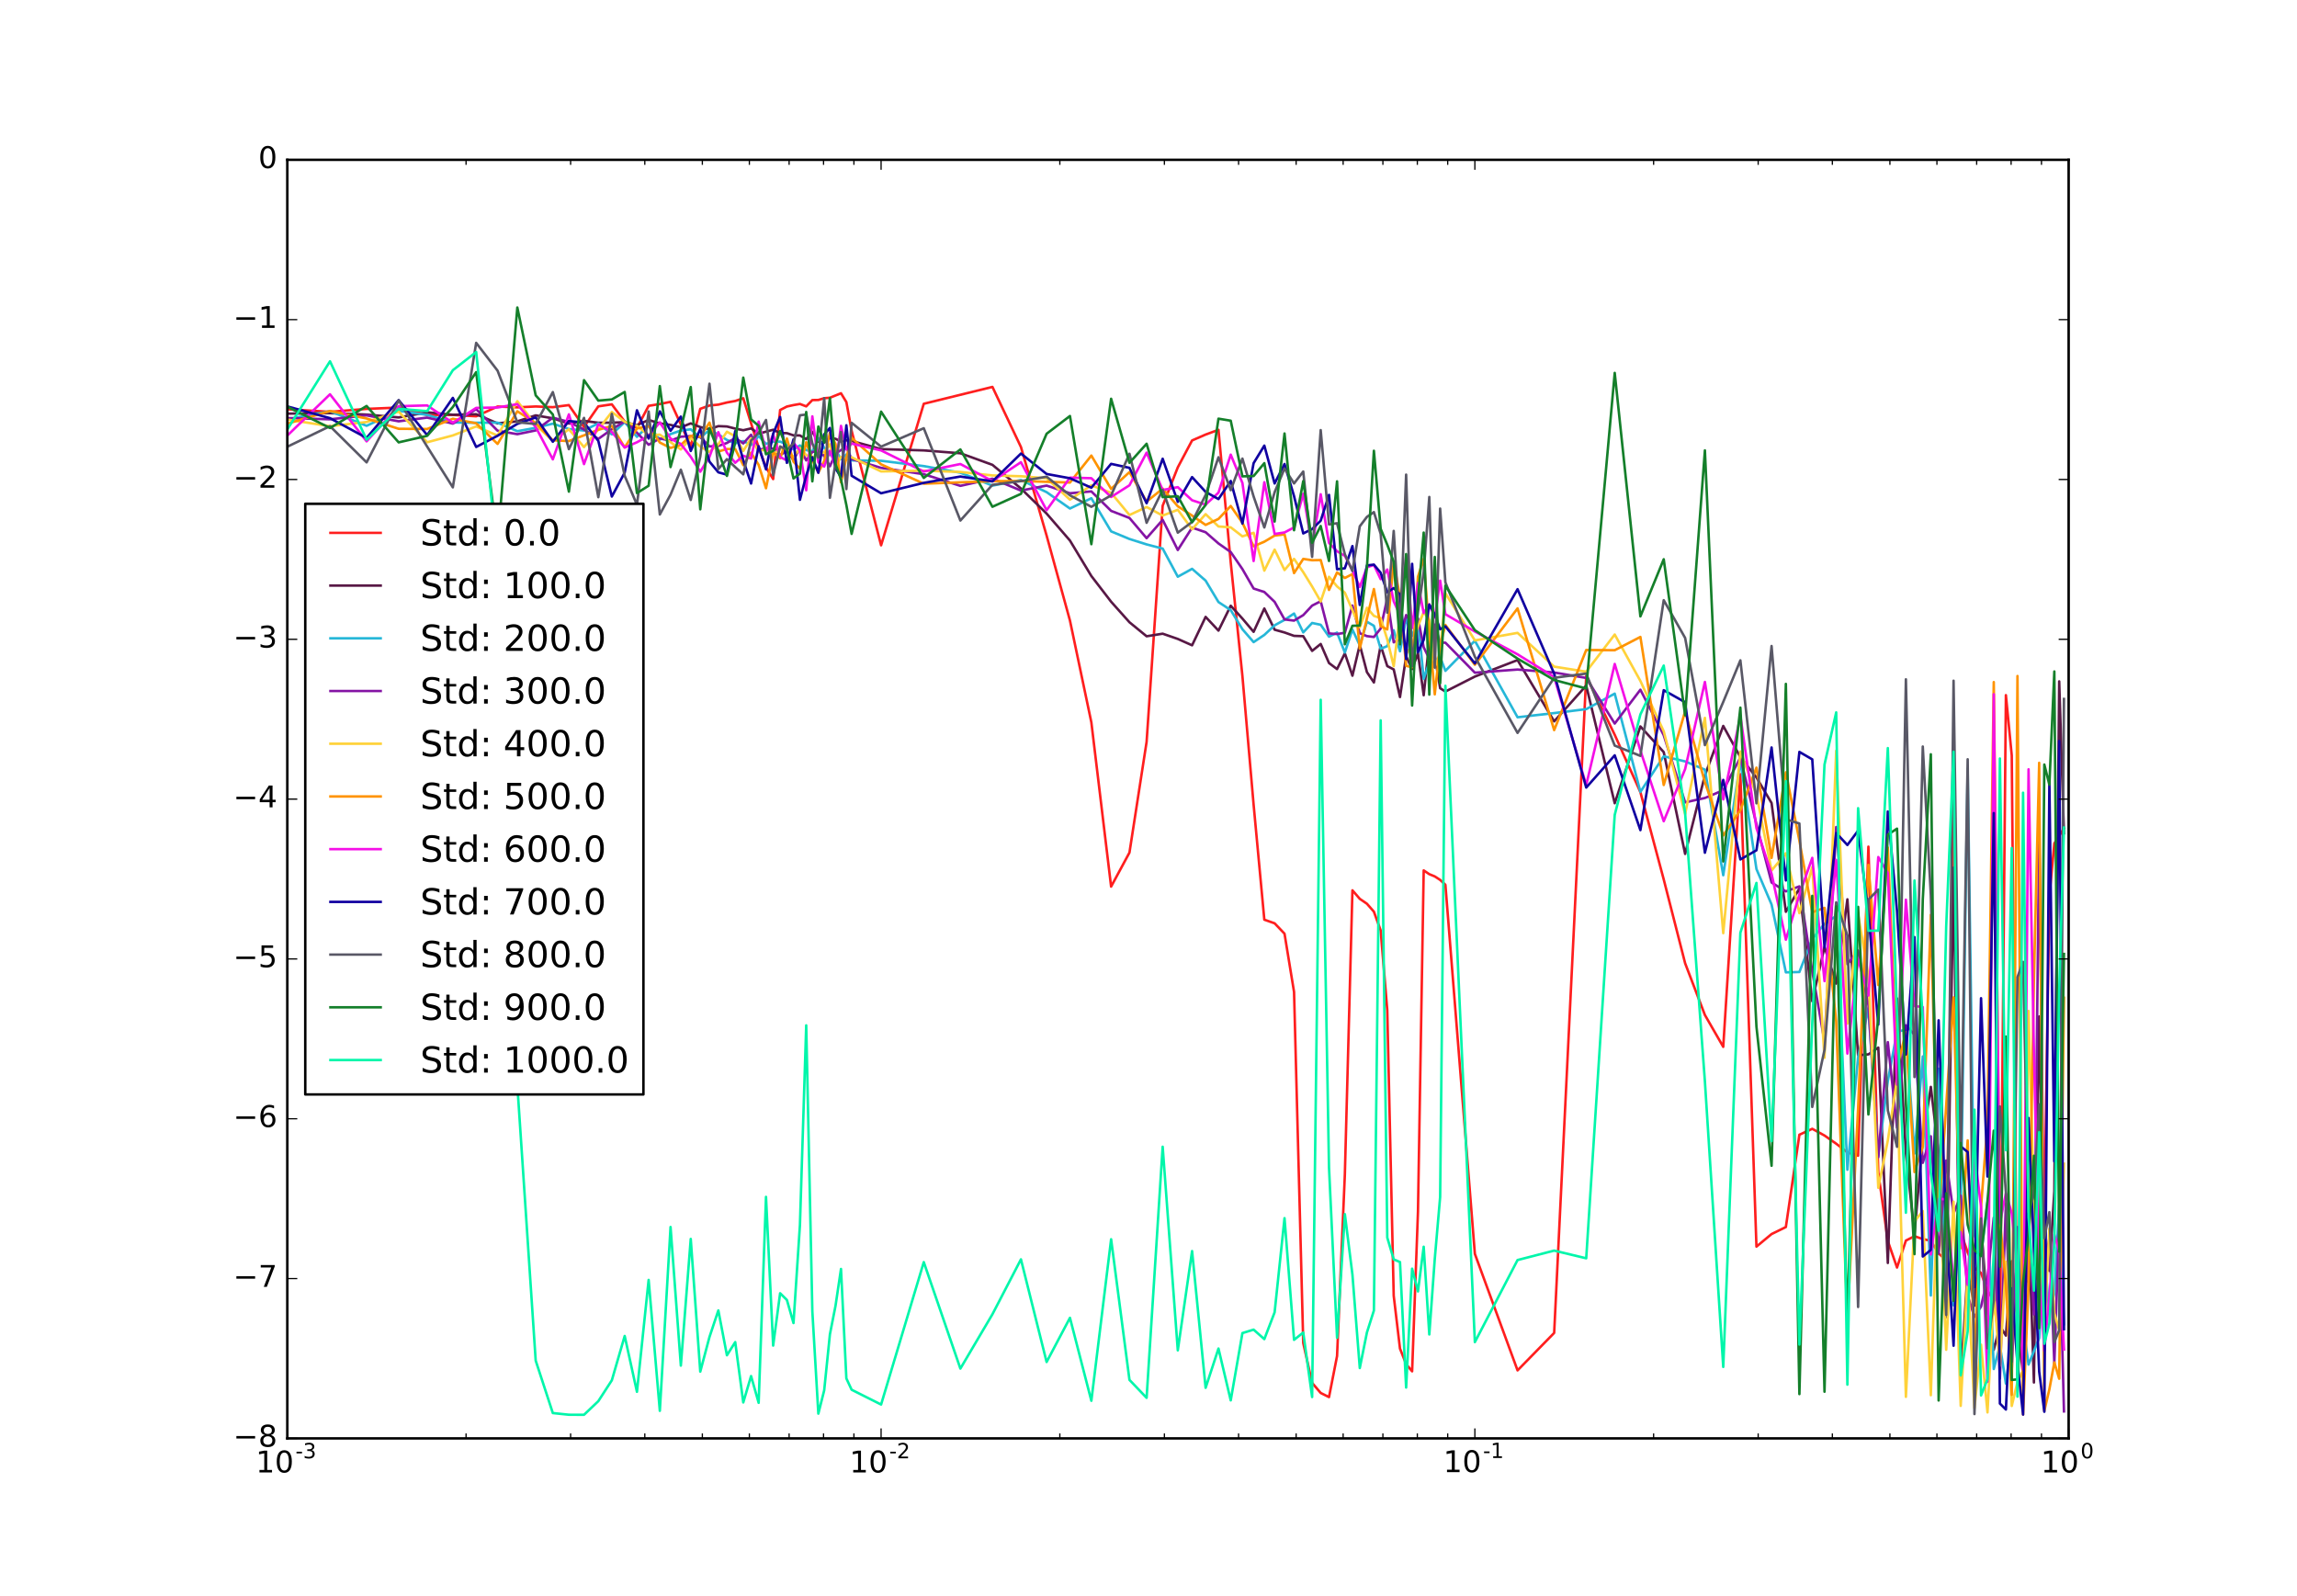<?xml version="1.0" encoding="utf-8" standalone="no"?>
<!DOCTYPE svg PUBLIC "-//W3C//DTD SVG 1.1//EN"
  "http://www.w3.org/Graphics/SVG/1.1/DTD/svg11.dtd">
<!-- Created with matplotlib (http://matplotlib.org/) -->
<svg height="640pt" version="1.1" viewBox="0 0 921 640" width="921pt" xmlns="http://www.w3.org/2000/svg" xmlns:xlink="http://www.w3.org/1999/xlink">
 <defs>
  <style type="text/css">
*{stroke-linecap:butt;stroke-linejoin:round;stroke-miterlimit:100000;}
  </style>
 </defs>
 <g id="figure_1">
  <g id="patch_1">
   <path d="M 0 640.8 
L 921.6 640.8 
L 921.6 0 
L 0 0 
z
" style="fill:#ffffff;"/>
  </g>
  <g id="axes_1">
   <g id="patch_2">
    <path d="M 115.2 576.72 
L 829.44 576.72 
L 829.44 64.08 
L 115.2 64.08 
z
" style="fill:#ffffff;"/>
   </g>
   <g id="line2d_1">
    <path clip-path="url(#p38d214f1fd)" d="M 115.2 164.093 
L 132.314 165.131 
L 146.993 163.947 
L 159.845 163.405 
L 171.275 166.365 
L 181.566 166.355 
L 190.925 166.907 
L 199.506 163 
L 207.43 163.331 
L 214.789 162.975 
L 221.659 163.256 
L 228.101 162.422 
L 234.166 171.201 
L 239.894 162.928 
L 245.321 162.117 
L 250.477 169.021 
L 255.389 171.562 
L 260.078 162.725 
L 264.563 161.992 
L 268.862 161.114 
L 276.958 178.904 
L 280.78 163.912 
L 284.466 162.591 
L 288.025 162.234 
L 291.466 161.377 
L 294.795 160.773 
L 298.021 159.679 
L 304.186 179.432 
L 307.135 187.416 
L 310.003 192.088 
L 312.794 164.39 
L 315.511 162.999 
L 318.158 162.412 
L 320.74 161.968 
L 323.258 162.935 
L 325.717 160.408 
L 328.119 160.367 
L 330.466 159.657 
L 332.761 159.471 
L 337.203 157.679 
L 339.355 161.215 
L 341.463 172.702 
L 353.28 218.638 
L 370.394 161.894 
L 397.925 155.131 
L 409.355 179.235 
L 419.646 214.743 
L 429.005 248.792 
L 437.586 289.621 
L 445.51 355.471 
L 452.869 341.836 
L 459.739 297.45 
L 466.181 202.783 
L 472.246 187.381 
L 477.974 176.595 
L 483.401 174.234 
L 488.557 172.339 
L 493.469 225.482 
L 498.158 271.063 
L 502.643 322.616 
L 506.942 368.743 
L 511.069 370.199 
L 515.038 374.361 
L 518.86 397.72 
L 522.546 538.467 
L 526.105 554.478 
L 529.546 558.503 
L 532.875 560.159 
L 536.101 543.705 
L 539.229 470.91 
L 542.266 356.97 
L 545.215 360.384 
L 548.083 362.356 
L 550.874 365.537 
L 553.591 373.053 
L 556.238 405.046 
L 558.82 519.523 
L 561.338 540.72 
L 563.797 546.921 
L 566.199 549.826 
L 568.546 485.789 
L 570.841 348.985 
L 573.086 350.496 
L 575.283 351.395 
L 577.435 352.798 
L 579.543 354.74 
L 591.36 502.742 
L 608.474 549.447 
L 623.153 534.435 
L 636.005 271.066 
L 647.435 294.621 
L 657.726 317.599 
L 667.085 352.615 
L 675.666 386.222 
L 683.59 406.953 
L 690.949 419.73 
L 697.819 310.407 
L 704.261 499.821 
L 710.326 494.79 
L 716.054 491.98 
L 721.481 454.96 
L 726.637 452.599 
L 731.549 455.283 
L 736.238 458.566 
L 740.723 462.028 
L 745.022 463.378 
L 749.149 339.476 
L 753.118 470.053 
L 756.94 497.597 
L 760.626 508.214 
L 764.185 497.4 
L 767.626 495.655 
L 770.955 496.788 
L 774.181 497.494 
L 777.309 502.609 
L 780.346 505.22 
L 783.295 320.005 
L 786.163 493.943 
L 788.954 502.133 
L 791.671 508.392 
L 794.318 510.396 
L 796.9 517.463 
L 799.418 521.365 
L 801.877 539.219 
L 804.279 278.723 
L 806.626 302.9 
L 808.921 551.124 
L 811.166 513.243 
L 813.363 513.837 
L 815.515 514.593 
L 817.623 508.912 
L 819.689 488.646 
L 821.714 359.425 
L 823.7 338.158 
L 827.562 332.14 
L 827.562 332.14 
" style="fill:none;stroke:#ff1e1e;stroke-linecap:square;"/>
   </g>
   <g id="line2d_2">
    <path clip-path="url(#p38d214f1fd)" d="M 115.2 165.853 
L 132.314 165.641 
L 146.993 166.231 
L 159.845 167.369 
L 171.275 165.31 
L 181.566 166.3 
L 190.925 166.083 
L 199.506 169.749 
L 207.43 168.942 
L 214.789 166.54 
L 221.659 167.721 
L 228.101 169.816 
L 234.166 168.755 
L 239.894 169.501 
L 245.321 169.463 
L 250.477 169.285 
L 255.389 170.453 
L 260.078 168.394 
L 264.563 169.753 
L 268.862 170.369 
L 272.989 171.328 
L 276.958 169.757 
L 280.78 171.226 
L 284.466 172.077 
L 288.025 170.856 
L 291.466 170.995 
L 294.795 171.844 
L 298.021 172.495 
L 301.149 171.777 
L 304.186 173.873 
L 310.003 172.306 
L 312.794 173.614 
L 315.511 173.671 
L 318.158 174.555 
L 320.74 174.595 
L 323.258 176.069 
L 325.717 173.138 
L 328.119 177.124 
L 330.466 177.422 
L 332.761 175.639 
L 335.006 175.931 
L 337.203 177.042 
L 339.355 176.549 
L 341.463 176.796 
L 353.28 180.066 
L 370.394 180.594 
L 385.073 181.734 
L 397.925 186.377 
L 409.355 195.866 
L 419.646 205.919 
L 429.005 216.735 
L 437.586 230.948 
L 445.51 241.257 
L 452.869 249.494 
L 459.739 255.108 
L 466.181 254.076 
L 472.246 256.177 
L 477.974 258.73 
L 483.401 247.338 
L 488.557 252.843 
L 493.469 242.872 
L 498.158 248.021 
L 502.643 253.333 
L 506.942 243.98 
L 511.069 252.483 
L 515.038 253.587 
L 518.86 254.947 
L 522.546 255.077 
L 526.105 260.97 
L 529.546 258.202 
L 532.875 265.845 
L 536.101 268.263 
L 539.229 261.958 
L 542.266 270.917 
L 545.215 258.545 
L 548.083 269.494 
L 550.874 273.628 
L 553.591 258.777 
L 556.238 267.065 
L 558.82 268.411 
L 561.338 279.477 
L 563.797 263.173 
L 566.199 268.265 
L 568.546 261.97 
L 570.841 278.746 
L 573.086 257.219 
L 575.283 262.93 
L 577.435 275.941 
L 579.543 277.27 
L 591.36 271.271 
L 608.474 264.658 
L 623.153 289.231 
L 636.005 274.883 
L 647.435 322.049 
L 657.726 291.257 
L 667.085 301.559 
L 675.666 342.374 
L 683.59 310.872 
L 690.949 291.065 
L 697.819 303.584 
L 704.261 311.72 
L 710.326 321.979 
L 716.054 365.572 
L 721.481 356.192 
L 726.637 401.417 
L 731.549 379.646 
L 736.238 394.361 
L 740.723 360.585 
L 745.022 423.091 
L 749.149 422.748 
L 753.118 420.038 
L 756.94 506.376 
L 760.626 400.312 
L 764.185 462.443 
L 767.626 494.579 
L 770.955 456.768 
L 774.181 435.785 
L 777.309 462.35 
L 780.346 528.091 
L 783.295 347.859 
L 786.163 552.213 
L 788.954 509.8 
L 791.671 523.51 
L 794.318 490.904 
L 796.9 526.029 
L 799.418 541.19 
L 801.877 531.605 
L 804.279 535.502 
L 806.626 505.692 
L 808.921 530.237 
L 811.166 551.408 
L 813.363 488.464 
L 815.515 554.301 
L 817.623 407.537 
L 819.689 495.879 
L 821.714 509.537 
L 823.7 477.646 
L 825.649 273.208 
L 827.562 334.086 
L 827.562 334.086 
" style="fill:none;stroke:#581845;stroke-linecap:square;"/>
   </g>
   <g id="line2d_3">
    <path clip-path="url(#p38d214f1fd)" d="M 115.2 168.125 
L 132.314 164.871 
L 146.993 170.722 
L 159.845 164.715 
L 171.275 166.347 
L 181.566 169.4 
L 190.925 169.49 
L 199.506 169.461 
L 207.43 172.884 
L 214.789 171.542 
L 221.659 169.86 
L 228.101 172.021 
L 234.166 172.621 
L 239.894 169.737 
L 245.321 174.165 
L 250.477 169.226 
L 255.389 175.154 
L 260.078 170.521 
L 264.563 176.266 
L 268.862 174.044 
L 272.989 172.629 
L 276.958 172.133 
L 280.78 175.402 
L 284.466 172.438 
L 288.025 174.194 
L 291.466 176.393 
L 294.795 177.782 
L 298.021 176.842 
L 301.149 178.431 
L 304.186 174.813 
L 307.135 177.979 
L 310.003 177.13 
L 312.794 177.059 
L 315.511 178.22 
L 318.158 180.164 
L 320.74 178.608 
L 323.258 180.449 
L 325.717 181.036 
L 328.119 175.661 
L 330.466 179.539 
L 332.761 182.444 
L 335.006 180.146 
L 337.203 184.125 
L 339.355 182.229 
L 341.463 184.593 
L 353.28 184.741 
L 370.394 186.879 
L 385.073 189.525 
L 397.925 194.709 
L 409.355 192.466 
L 419.646 197.325 
L 429.005 203.889 
L 437.586 199.771 
L 445.51 213.052 
L 452.869 216.108 
L 459.739 218.277 
L 466.181 219.95 
L 472.246 231.231 
L 477.974 228.073 
L 483.401 232.805 
L 488.557 241.392 
L 493.469 244.629 
L 498.158 252.28 
L 502.643 257.454 
L 506.942 254.572 
L 511.069 250.716 
L 515.038 248.54 
L 518.86 245.994 
L 522.546 253.563 
L 526.105 249.779 
L 529.546 250.503 
L 532.875 255.27 
L 536.101 253.637 
L 539.229 261.625 
L 542.266 252.409 
L 545.215 258.734 
L 548.083 249.284 
L 550.874 250.909 
L 553.591 260.116 
L 556.238 259.054 
L 558.82 252.693 
L 561.338 261.127 
L 563.797 248.068 
L 566.199 254.947 
L 568.546 248.557 
L 570.841 272.164 
L 573.086 265.585 
L 575.283 265.475 
L 577.435 263.415 
L 579.543 268.974 
L 591.36 256.928 
L 608.474 287.587 
L 623.153 285.91 
L 636.005 284.325 
L 647.435 278.11 
L 657.726 317.504 
L 667.085 303.226 
L 675.666 305.284 
L 683.59 308.595 
L 690.949 350.92 
L 697.819 305.172 
L 704.261 348.443 
L 710.326 362.667 
L 716.054 389.857 
L 721.481 389.723 
L 726.637 376.463 
L 731.549 370.377 
L 736.238 367.259 
L 740.723 468.996 
L 745.022 424.003 
L 749.149 404.214 
L 753.118 463.307 
L 756.94 433.429 
L 760.626 413.605 
L 764.185 412.894 
L 767.626 462.519 
L 770.955 423.597 
L 774.181 519.414 
L 777.309 428.481 
L 780.346 519.704 
L 783.295 523.374 
L 786.163 487.096 
L 788.954 308.214 
L 791.671 495.029 
L 794.318 503.417 
L 796.9 482.177 
L 799.418 548.902 
L 801.877 539.438 
L 804.279 554.76 
L 806.626 536.862 
L 808.921 524.809 
L 811.166 531.371 
L 813.363 547.113 
L 817.623 536.489 
L 819.689 501.937 
L 821.714 526.773 
L 823.7 518.744 
L 825.649 483.268 
L 827.562 530.944 
L 827.562 530.944 
" style="fill:none;stroke:#26b7d8;stroke-linecap:square;"/>
   </g>
   <g id="line2d_4">
    <path clip-path="url(#p38d214f1fd)" d="M 115.2 167.611 
L 132.314 168.117 
L 146.993 166.542 
L 159.845 168.92 
L 171.275 167.436 
L 181.566 169.844 
L 190.925 164.028 
L 199.506 172.691 
L 207.43 174.088 
L 214.789 172.578 
L 221.659 167.455 
L 228.101 169.201 
L 234.166 172.201 
L 239.894 175.978 
L 245.321 172.125 
L 250.477 168.959 
L 255.389 173.492 
L 260.078 178.317 
L 264.563 175.787 
L 268.862 176.685 
L 272.989 175.093 
L 276.958 174.858 
L 280.78 175.229 
L 284.466 178.992 
L 288.025 178.787 
L 291.466 177.607 
L 294.795 175.608 
L 298.021 177.788 
L 301.149 174.311 
L 304.186 180.333 
L 307.135 179.743 
L 310.003 179.859 
L 312.794 182.4 
L 315.511 180.913 
L 318.158 184.467 
L 320.74 179.619 
L 323.258 184.595 
L 325.717 181.198 
L 328.119 180.861 
L 330.466 182.801 
L 332.761 186.955 
L 335.006 181.905 
L 337.203 180.459 
L 339.355 179.315 
L 341.463 184.032 
L 353.28 187.59 
L 370.394 190.129 
L 385.073 194.802 
L 397.925 191.926 
L 409.355 196.689 
L 419.646 194.696 
L 429.005 197.769 
L 437.586 197.032 
L 445.51 204.838 
L 452.869 207.686 
L 459.739 215.779 
L 466.181 208.431 
L 472.246 220.526 
L 477.974 211.545 
L 483.401 213.398 
L 488.557 217.894 
L 493.469 221.346 
L 498.158 228.178 
L 502.643 235.967 
L 506.942 237.36 
L 511.069 241.307 
L 515.038 248.353 
L 518.86 248.839 
L 522.546 246.636 
L 526.105 242.816 
L 529.546 241.069 
L 532.875 253.975 
L 536.101 254.223 
L 539.229 253.711 
L 542.266 242.793 
L 545.215 253.894 
L 548.083 255.053 
L 550.874 255.39 
L 553.591 252.006 
L 556.238 239.825 
L 558.82 257.546 
L 561.338 256.321 
L 563.797 246.609 
L 566.199 249.975 
L 568.546 247.902 
L 570.841 259.539 
L 573.086 264.117 
L 575.283 250.457 
L 577.435 257.664 
L 579.543 257.684 
L 591.36 269.711 
L 608.474 268.447 
L 623.153 269.638 
L 636.005 271.815 
L 647.435 290.108 
L 657.726 276.539 
L 667.085 294.779 
L 675.666 321.708 
L 683.59 319.95 
L 690.949 316.84 
L 697.819 303.715 
L 704.261 330.519 
L 710.326 353.845 
L 716.054 357.401 
L 721.481 355.384 
L 726.637 389.404 
L 731.549 417.622 
L 736.238 331.6 
L 740.723 386.58 
L 745.022 381.119 
L 749.149 402.948 
L 753.118 463.978 
L 756.94 417.848 
L 760.626 452.147 
L 764.185 411.098 
L 767.626 414.821 
L 770.955 466.222 
L 774.181 455.594 
L 777.309 502.615 
L 780.346 465.32 
L 783.295 486.583 
L 786.163 479.436 
L 788.954 519.446 
L 791.671 528.014 
L 794.318 523.855 
L 796.9 512.519 
L 799.418 488.225 
L 801.877 552.703 
L 804.279 482.494 
L 806.626 549.894 
L 808.921 492 
L 811.166 538.909 
L 813.363 492.407 
L 815.515 527.041 
L 817.623 333.944 
L 819.689 507.626 
L 821.714 496.362 
L 823.7 546.703 
L 825.649 490.722 
L 827.562 565.9 
L 827.562 565.9 
" style="fill:none;stroke:#8414a4;stroke-linecap:square;"/>
   </g>
   <g id="line2d_5">
    <path clip-path="url(#p38d214f1fd)" d="M 115.2 168.224 
L 132.314 170.883 
L 146.993 169.195 
L 159.845 165.01 
L 171.275 177.324 
L 181.566 174.589 
L 190.925 170.982 
L 199.506 174.635 
L 207.43 160.85 
L 214.789 170.383 
L 221.659 176.766 
L 228.101 172.125 
L 234.166 179.263 
L 239.894 172.168 
L 245.321 165.175 
L 250.477 169.119 
L 255.389 170.702 
L 260.078 174.571 
L 264.563 174.26 
L 272.989 180.217 
L 276.958 175.582 
L 280.78 179.072 
L 284.466 181.191 
L 288.025 178.104 
L 291.466 173.101 
L 294.795 174.946 
L 298.021 180.813 
L 301.149 175.774 
L 304.186 181.044 
L 307.135 180.01 
L 310.003 182.337 
L 312.794 179.755 
L 315.511 179.964 
L 318.158 183.359 
L 320.74 179.656 
L 323.258 182.46 
L 325.717 183.542 
L 328.119 182.314 
L 330.466 181.275 
L 332.761 178.145 
L 335.006 187.197 
L 337.203 183.17 
L 339.355 184.403 
L 341.463 183.343 
L 353.28 189.019 
L 370.394 188.714 
L 385.073 189.229 
L 397.925 190.632 
L 409.355 190.946 
L 419.646 191.763 
L 429.005 200.325 
L 437.586 194.596 
L 445.51 197.587 
L 452.869 206.494 
L 459.739 203.284 
L 466.181 206.713 
L 472.246 204.396 
L 477.974 212.208 
L 483.401 206.146 
L 488.557 211.087 
L 493.469 211.437 
L 498.158 215.052 
L 502.643 213.624 
L 506.942 228.797 
L 511.069 220.373 
L 515.038 228.561 
L 518.86 224.082 
L 522.546 229.406 
L 526.105 235.166 
L 529.546 241.165 
L 532.875 231.266 
L 536.101 235.124 
L 539.229 237.637 
L 545.215 251.495 
L 548.083 243.692 
L 550.874 246.933 
L 553.591 247.854 
L 556.238 256.393 
L 558.82 267.105 
L 561.338 246.224 
L 563.797 262.25 
L 566.199 258.797 
L 568.546 251.089 
L 570.841 245.391 
L 573.086 248.549 
L 575.283 267.48 
L 577.435 262.006 
L 579.543 237.869 
L 591.36 256.775 
L 608.474 253.751 
L 623.153 267.286 
L 636.005 269.318 
L 647.435 254.413 
L 657.726 273.03 
L 667.085 293.214 
L 675.666 326.344 
L 683.59 287.828 
L 690.949 374.149 
L 697.819 301.308 
L 704.261 318.641 
L 710.326 349.031 
L 716.054 342.106 
L 721.481 366.133 
L 726.637 347.644 
L 731.549 424.114 
L 736.238 301.037 
L 740.723 410.417 
L 745.022 366.656 
L 749.149 391.108 
L 753.118 476.239 
L 756.94 457.252 
L 760.626 432.845 
L 764.185 560.054 
L 767.626 489.726 
L 770.955 485.562 
L 774.181 559.407 
L 777.309 465.154 
L 780.346 541.181 
L 783.295 481.825 
L 786.163 563.672 
L 788.954 511.159 
L 791.671 564.575 
L 794.318 539.156 
L 796.9 566.299 
L 799.418 518.476 
L 801.877 547.582 
L 804.279 505.857 
L 806.626 563.714 
L 808.921 554.132 
L 811.166 549.384 
L 813.363 405.338 
L 815.515 481.808 
L 817.623 503.255 
L 819.689 534.255 
L 821.714 492.664 
L 823.7 526.529 
L 825.649 533.269 
L 827.562 466.594 
L 827.562 466.594 
" style="fill:none;stroke:#ffd23a;stroke-linecap:square;"/>
   </g>
   <g id="line2d_6">
    <path clip-path="url(#p38d214f1fd)" d="M 115.2 169.892 
L 132.314 164.776 
L 146.993 167.792 
L 159.845 171.924 
L 171.275 172 
L 181.566 167.898 
L 190.925 169.723 
L 199.506 177.983 
L 207.43 164.908 
L 214.789 169.588 
L 221.659 176.519 
L 228.101 176.85 
L 239.894 172.346 
L 245.321 170.778 
L 250.477 179.417 
L 255.389 171.8 
L 260.078 170.853 
L 264.563 177.429 
L 268.862 179.6 
L 272.989 178.396 
L 276.958 174.739 
L 280.78 175.148 
L 284.466 169.443 
L 288.025 181.025 
L 291.466 180.028 
L 294.795 180.031 
L 298.021 186.505 
L 301.149 181.492 
L 304.186 186.407 
L 307.135 195.764 
L 310.003 181.399 
L 312.794 183.778 
L 315.511 175.819 
L 318.158 185.109 
L 320.74 187.893 
L 323.258 177.306 
L 325.717 184.363 
L 328.119 189.455 
L 330.466 184.869 
L 332.761 173.43 
L 335.006 178.041 
L 337.203 193.417 
L 339.355 183.473 
L 341.463 175.567 
L 353.28 186.174 
L 370.394 193.926 
L 397.925 192.93 
L 409.355 192.854 
L 429.005 193.473 
L 437.586 182.658 
L 445.51 196.021 
L 452.869 189.296 
L 459.739 201.127 
L 466.181 195.922 
L 472.246 202.989 
L 477.974 206.721 
L 483.401 210.463 
L 488.557 208.065 
L 493.469 202.873 
L 498.158 209.617 
L 502.643 219.028 
L 506.942 217.192 
L 511.069 214.736 
L 515.038 214.236 
L 518.86 229.778 
L 522.546 224.093 
L 526.105 224.622 
L 529.546 224.555 
L 532.875 236.534 
L 536.101 229.528 
L 539.229 231.731 
L 542.266 230.188 
L 545.215 260.072 
L 550.874 236.173 
L 553.591 251.068 
L 556.238 252.375 
L 558.82 225.171 
L 561.338 239.584 
L 563.797 266.975 
L 566.199 267.523 
L 568.546 231.243 
L 570.841 224.082 
L 573.086 253.67 
L 575.283 278.396 
L 577.435 258.542 
L 579.543 250.569 
L 591.36 266.531 
L 608.474 243.935 
L 623.153 292.73 
L 636.005 260.615 
L 647.435 260.699 
L 657.726 255.376 
L 667.085 314.743 
L 675.666 285.193 
L 683.59 313.587 
L 690.949 334.978 
L 697.819 324.832 
L 704.261 307.783 
L 710.326 343.969 
L 716.054 309.657 
L 721.481 337.047 
L 726.637 365.766 
L 731.549 364.009 
L 736.238 409.559 
L 740.723 529.94 
L 745.022 444.411 
L 749.149 346.777 
L 753.118 394.945 
L 756.94 339.837 
L 760.626 428.1 
L 764.185 413.848 
L 767.626 469.93 
L 770.955 459.812 
L 774.181 366.821 
L 777.309 488.036 
L 783.295 399.914 
L 786.163 500.451 
L 788.954 457.242 
L 791.671 544.535 
L 794.318 483.876 
L 796.9 450.321 
L 799.418 273.486 
L 801.877 489.044 
L 804.279 515.377 
L 806.626 559.275 
L 808.921 271.047 
L 811.166 567.141 
L 813.363 515.488 
L 815.515 392.916 
L 817.623 305.854 
L 819.689 565.686 
L 821.714 557.032 
L 823.7 546.243 
L 825.649 552.795 
L 827.562 400.04 
L 827.562 400.04 
" style="fill:none;stroke:#ff9300;stroke-linecap:square;"/>
   </g>
   <g id="line2d_7">
    <path clip-path="url(#p38d214f1fd)" d="M 115.2 174.647 
L 132.314 158.087 
L 146.993 176.951 
L 159.845 162.856 
L 171.275 162.552 
L 181.566 169.519 
L 190.925 163.542 
L 199.506 163.384 
L 207.43 162.054 
L 214.789 171.22 
L 221.659 184.171 
L 228.101 166.129 
L 234.166 186.081 
L 239.894 170.11 
L 245.321 173.226 
L 250.477 179.432 
L 255.389 177.328 
L 260.078 174.74 
L 264.563 169.335 
L 268.862 175.837 
L 272.989 178.023 
L 276.958 183.142 
L 280.78 189.13 
L 284.466 183.151 
L 288.025 173.279 
L 291.466 181.483 
L 294.795 185.544 
L 298.021 182.727 
L 301.149 183.843 
L 304.186 169.045 
L 307.135 181.183 
L 310.003 174.239 
L 312.794 183.26 
L 315.511 184.599 
L 318.158 177.523 
L 320.74 180.635 
L 323.258 196.58 
L 325.717 166.94 
L 328.119 185.372 
L 330.466 187.076 
L 332.761 180.755 
L 335.006 186.797 
L 337.203 170.738 
L 339.355 180.205 
L 341.463 177.842 
L 353.28 180.593 
L 370.394 189.052 
L 385.073 186.044 
L 397.925 192.908 
L 409.355 185.322 
L 419.646 204.574 
L 429.005 191.502 
L 437.586 191.736 
L 445.51 199.256 
L 452.869 194.58 
L 459.739 181.496 
L 466.181 196.473 
L 472.246 195.322 
L 477.974 200.574 
L 483.401 202.34 
L 488.557 197.511 
L 493.469 182.292 
L 498.158 193.64 
L 502.643 224.935 
L 506.942 193.345 
L 511.069 214.101 
L 515.038 213.484 
L 518.86 211.474 
L 522.546 197.96 
L 526.105 218.961 
L 529.546 198.172 
L 532.875 217.698 
L 536.101 221.015 
L 539.229 222.882 
L 542.266 228.7 
L 545.215 235.338 
L 548.083 227.465 
L 550.874 226.512 
L 553.591 232.219 
L 556.238 228.338 
L 558.82 241.105 
L 561.338 246.637 
L 563.797 222.7 
L 566.199 251.832 
L 568.546 233.78 
L 570.841 245.81 
L 573.086 242.277 
L 575.283 247.6 
L 577.435 232.803 
L 579.543 246.264 
L 591.36 253.213 
L 608.474 262.357 
L 623.153 271.444 
L 636.005 314.773 
L 647.435 266.214 
L 657.726 300.926 
L 667.085 329.263 
L 675.666 308.362 
L 683.59 273.435 
L 690.949 320.512 
L 697.819 287.01 
L 704.261 332.018 
L 710.326 350.353 
L 716.054 376.761 
L 721.481 358.714 
L 726.637 343.959 
L 731.549 393.377 
L 736.238 344.765 
L 740.723 422.424 
L 745.022 384.574 
L 749.149 399.167 
L 753.118 343.634 
L 756.94 350.015 
L 760.626 434.872 
L 764.185 360.736 
L 767.626 403.349 
L 770.955 403.787 
L 774.181 502.95 
L 777.309 480.742 
L 780.346 480.81 
L 783.295 513.946 
L 786.163 494.036 
L 788.954 515.187 
L 791.671 462.21 
L 794.318 483.836 
L 796.9 553.979 
L 799.418 278.35 
L 801.877 490.396 
L 804.279 478.403 
L 806.626 486.506 
L 808.921 507.213 
L 811.166 549.116 
L 813.363 308.451 
L 815.515 421.564 
L 817.623 509.691 
L 819.689 541.627 
L 821.714 519.767 
L 823.7 495.022 
L 825.649 501.432 
L 827.562 541.059 
L 827.562 541.059 
" style="fill:none;stroke:#f50fe6;stroke-linecap:square;"/>
   </g>
   <g id="line2d_8">
    <path clip-path="url(#p38d214f1fd)" d="M 115.2 162.95 
L 132.314 167.659 
L 146.993 175.581 
L 159.845 160.436 
L 171.275 174.445 
L 181.566 159.532 
L 190.925 179.208 
L 199.506 174.717 
L 207.43 169.947 
L 214.789 167.376 
L 221.659 177.119 
L 228.101 168.804 
L 234.166 169.433 
L 239.894 176.768 
L 245.321 199.081 
L 250.477 189.479 
L 255.389 164.508 
L 260.078 175.836 
L 264.563 164.931 
L 268.862 172.723 
L 272.989 167.032 
L 276.958 180.807 
L 280.78 172.012 
L 284.466 185.092 
L 288.025 189.378 
L 291.466 190.321 
L 294.795 172.853 
L 298.021 184.55 
L 301.149 193.861 
L 304.186 178.914 
L 307.135 188.182 
L 310.003 173.906 
L 312.794 167.185 
L 315.511 185.583 
L 318.158 176.154 
L 320.74 200.399 
L 323.258 190.691 
L 325.717 183.32 
L 328.119 189.563 
L 330.466 174.138 
L 332.761 171.598 
L 335.006 187.888 
L 337.203 191.222 
L 339.355 170.517 
L 341.463 190.749 
L 353.28 197.775 
L 370.394 193.6 
L 385.073 191.063 
L 397.925 193.012 
L 409.355 181.854 
L 419.646 190.041 
L 429.005 191.755 
L 437.586 195.541 
L 445.51 185.984 
L 452.869 187.587 
L 459.739 201.767 
L 466.181 183.928 
L 472.246 201.223 
L 477.974 191.287 
L 483.401 197.223 
L 488.557 200.094 
L 493.469 192.841 
L 498.158 209.931 
L 502.643 185.711 
L 506.942 178.666 
L 511.069 193.843 
L 515.038 186.045 
L 518.86 198.948 
L 522.546 213.871 
L 526.105 212.134 
L 529.546 208.766 
L 532.875 198.424 
L 536.101 228.234 
L 539.229 227.851 
L 542.266 218.945 
L 545.215 242.547 
L 548.083 226.709 
L 550.874 226.388 
L 553.591 229.658 
L 556.238 237.497 
L 558.82 235.788 
L 561.338 238.358 
L 563.797 264.243 
L 566.199 226.073 
L 568.546 261.518 
L 570.841 256.546 
L 573.086 242.399 
L 575.283 246.386 
L 577.435 252.299 
L 579.543 251.122 
L 591.36 266.004 
L 608.474 236.231 
L 623.153 270.093 
L 636.005 315.763 
L 647.435 302.849 
L 657.726 332.839 
L 667.085 276.736 
L 675.666 281.56 
L 683.59 341.896 
L 690.949 312.7 
L 697.819 344.589 
L 704.261 340.92 
L 710.326 299.698 
L 716.054 353.011 
L 721.481 301.474 
L 726.637 304.462 
L 731.549 379.88 
L 736.238 334.019 
L 740.723 338.802 
L 745.022 333.053 
L 749.149 366.383 
L 753.118 410.783 
L 756.94 325.36 
L 760.626 365.288 
L 764.185 422.791 
L 767.626 375.716 
L 770.955 503.787 
L 774.181 501.146 
L 777.309 409.089 
L 780.346 492.519 
L 783.295 539.561 
L 786.163 459.652 
L 788.954 461.881 
L 791.671 516.136 
L 794.318 400.241 
L 796.9 471.725 
L 799.418 326.013 
L 801.877 562.753 
L 804.279 565.142 
L 806.626 516.6 
L 808.921 546.695 
L 811.166 567.167 
L 813.363 448.25 
L 815.515 501.037 
L 817.623 549.92 
L 819.689 566.036 
L 821.714 313.44 
L 823.7 465.627 
L 825.649 297.111 
L 827.562 532.915 
L 827.562 532.915 
" style="fill:none;stroke:#1000a0;stroke-linecap:square;"/>
   </g>
   <g id="line2d_9">
    <path clip-path="url(#p38d214f1fd)" d="M 115.2 179.115 
L 132.314 170.869 
L 146.993 185.389 
L 159.845 160.53 
L 171.275 179.071 
L 181.566 195.401 
L 190.925 137.467 
L 199.506 148.627 
L 207.43 169.315 
L 214.789 169.988 
L 221.659 157.213 
L 228.101 180.088 
L 234.166 167.557 
L 239.894 199.341 
L 245.321 165.945 
L 250.477 190.785 
L 255.389 202.389 
L 260.078 164.983 
L 264.563 206.284 
L 268.862 198.344 
L 272.989 188.335 
L 276.958 200.462 
L 280.78 183.025 
L 284.466 153.852 
L 288.025 188.079 
L 291.466 184.093 
L 294.795 187.291 
L 298.021 190.187 
L 301.149 176.648 
L 304.186 173.533 
L 307.135 168.386 
L 310.003 190.545 
L 312.794 178.99 
L 315.511 180.372 
L 318.158 177.848 
L 320.74 166.509 
L 323.258 166.207 
L 325.717 177.798 
L 328.119 183.484 
L 330.466 159.631 
L 332.761 199.579 
L 335.006 185.495 
L 337.203 173.201 
L 339.355 196.093 
L 341.463 169.524 
L 353.28 179.08 
L 370.394 171.703 
L 385.073 208.709 
L 397.925 194.386 
L 409.355 192.894 
L 419.646 191.13 
L 429.005 198.582 
L 437.586 203.2 
L 445.51 198.623 
L 452.869 181.948 
L 459.739 209.616 
L 466.181 196.401 
L 472.246 213.569 
L 477.974 209.283 
L 483.401 198.472 
L 488.557 183.334 
L 493.469 196.532 
L 498.158 183.874 
L 502.643 199.063 
L 506.942 211.485 
L 511.069 197.369 
L 515.038 187.863 
L 518.86 193.836 
L 522.546 189.056 
L 526.105 223.268 
L 529.546 172.456 
L 532.875 210.26 
L 536.101 209.797 
L 539.229 222.225 
L 542.266 228.949 
L 545.215 211.02 
L 548.083 207.248 
L 550.874 205.33 
L 553.591 214.045 
L 556.238 245.653 
L 558.82 212.872 
L 561.338 253.625 
L 563.797 190.303 
L 566.199 267.18 
L 568.546 245.339 
L 570.841 229.395 
L 573.086 199.26 
L 575.283 267.685 
L 577.435 203.916 
L 579.543 233.49 
L 591.36 263.299 
L 608.474 293.853 
L 623.153 271.763 
L 636.005 270.071 
L 647.435 298.943 
L 657.726 303.067 
L 667.085 240.65 
L 675.666 255.774 
L 683.59 298.744 
L 690.949 281.431 
L 697.819 264.763 
L 704.261 322.079 
L 710.326 259.02 
L 716.054 328.494 
L 721.481 330.187 
L 726.637 443.829 
L 731.549 420.946 
L 736.238 361.795 
L 740.723 375.04 
L 745.022 524.026 
L 749.149 360.714 
L 753.118 356.674 
L 756.94 445.234 
L 760.626 459.81 
L 764.185 272.373 
L 767.626 431.841 
L 770.955 299.325 
L 774.181 358.902 
L 777.309 469.007 
L 780.346 527.225 
L 783.295 272.934 
L 786.163 466.881 
L 788.954 304.431 
L 791.671 566.963 
L 794.318 488.515 
L 796.9 540.621 
L 799.418 521.357 
L 801.877 443.624 
L 804.279 478.145 
L 806.626 546.008 
L 808.921 391.793 
L 811.166 385.656 
L 813.363 485.937 
L 815.515 479.019 
L 817.623 442.764 
L 819.689 496.442 
L 821.714 486.011 
L 823.7 538.099 
L 825.649 533.368 
L 827.562 280.249 
L 827.562 280.249 
" style="fill:none;stroke:#595866;stroke-linecap:square;"/>
   </g>
   <g id="line2d_10">
    <path clip-path="url(#p38d214f1fd)" d="M 115.2 163.057 
L 132.314 171.606 
L 146.993 162.782 
L 159.845 177.363 
L 171.275 174.742 
L 181.566 163.205 
L 190.925 149.216 
L 199.506 217.126 
L 207.43 123.294 
L 214.789 158.509 
L 221.659 166.184 
L 228.101 197.115 
L 234.166 152.429 
L 239.894 160.626 
L 245.321 160.157 
L 250.477 157.15 
L 255.389 197.687 
L 260.078 194.752 
L 264.563 154.802 
L 268.862 187.265 
L 272.989 172.116 
L 276.958 155.187 
L 280.78 204.204 
L 284.466 171.682 
L 288.025 180.882 
L 291.466 190.816 
L 294.795 177.421 
L 298.021 151.395 
L 301.149 168.149 
L 304.186 170.723 
L 307.135 182.131 
L 310.003 180.8 
L 312.794 172.793 
L 315.511 179.912 
L 318.158 191.837 
L 320.74 189.916 
L 323.258 165.193 
L 325.717 192.992 
L 328.119 171.027 
L 330.466 177.481 
L 332.761 159.629 
L 335.006 186.016 
L 337.203 192.185 
L 339.355 202.483 
L 341.463 214.064 
L 353.28 165.046 
L 370.394 191.626 
L 385.073 180.192 
L 397.925 203.187 
L 409.355 198.02 
L 419.646 173.912 
L 429.005 166.794 
L 437.586 218.187 
L 445.51 159.885 
L 452.869 185.567 
L 459.739 177.922 
L 466.181 199.328 
L 472.246 198.966 
L 477.974 209.373 
L 483.401 202.468 
L 488.557 167.864 
L 493.469 168.676 
L 498.158 190.994 
L 502.643 190.878 
L 506.942 185.698 
L 511.069 209.111 
L 515.038 173.803 
L 518.86 212.597 
L 522.546 192.895 
L 526.105 217.594 
L 529.546 210.899 
L 532.875 224.918 
L 536.101 192.99 
L 539.229 258.309 
L 542.266 250.908 
L 545.215 250.817 
L 548.083 227.612 
L 550.874 180.739 
L 553.591 212.02 
L 556.238 218.405 
L 558.82 225.227 
L 561.338 258.348 
L 563.797 222.157 
L 566.199 282.876 
L 568.546 240.155 
L 570.841 213.54 
L 573.086 278.5 
L 575.283 223.309 
L 577.435 273.969 
L 579.543 234.801 
L 591.36 252.677 
L 608.474 264.072 
L 623.153 272.63 
L 636.005 276.061 
L 647.435 149.513 
L 657.726 247.131 
L 667.085 224.234 
L 675.666 286.804 
L 683.59 180.582 
L 690.949 345.397 
L 697.819 283.727 
L 704.261 411.651 
L 710.326 467.406 
L 716.054 274.203 
L 721.481 558.956 
L 726.637 359.193 
L 731.549 558.001 
L 736.238 363.459 
L 740.723 532.587 
L 745.022 363.614 
L 749.149 446.844 
L 753.118 407.725 
L 756.94 334.632 
L 760.626 332.245 
L 764.185 442.656 
L 767.626 502.848 
L 770.955 360.644 
L 774.181 302.427 
L 777.309 561.519 
L 780.346 478.443 
L 783.295 521.578 
L 786.163 458.288 
L 788.954 491.012 
L 791.671 501.198 
L 794.318 503.624 
L 796.9 481.441 
L 799.418 453.34 
L 801.877 507.917 
L 804.279 415.61 
L 806.626 553.278 
L 808.921 553.054 
L 811.166 514.09 
L 813.363 495.543 
L 815.515 463.39 
L 817.623 532.501 
L 819.689 306.544 
L 821.714 314.621 
L 823.7 269.226 
L 825.649 501.84 
L 827.562 382.486 
L 827.562 382.486 
" style="fill:none;stroke:#147f2a;stroke-linecap:square;"/>
   </g>
   <g id="line2d_11">
    <path clip-path="url(#p38d214f1fd)" d="M 115.2 172.194 
L 132.314 144.867 
L 146.993 176.288 
L 159.845 163.93 
L 171.275 164.847 
L 181.566 148.444 
L 190.925 141.144 
L 199.506 223.392 
L 207.43 435.059 
L 214.789 545.524 
L 221.659 566.559 
L 228.101 567.233 
L 234.166 567.251 
L 239.894 561.801 
L 245.321 553.418 
L 250.477 535.658 
L 255.389 558.036 
L 260.078 513.178 
L 264.563 565.66 
L 268.862 491.969 
L 272.989 547.532 
L 276.958 496.747 
L 280.78 549.948 
L 284.466 536.076 
L 288.025 525.41 
L 291.466 543.395 
L 294.795 538.116 
L 298.021 562.298 
L 301.149 551.73 
L 304.186 562.458 
L 307.135 479.89 
L 310.003 539.508 
L 312.794 518.526 
L 315.511 521.211 
L 318.158 530.467 
L 320.74 491.2 
L 323.258 411.12 
L 325.717 525.78 
L 328.119 566.791 
L 330.466 557.455 
L 332.761 534.965 
L 335.006 523.562 
L 337.203 508.795 
L 339.355 552.667 
L 341.463 557.206 
L 353.28 563.143 
L 370.394 506.047 
L 385.073 548.724 
L 397.925 526.94 
L 409.355 504.936 
L 419.646 546.088 
L 429.005 528.377 
L 437.586 561.632 
L 445.51 496.881 
L 452.869 553.267 
L 459.739 560.448 
L 466.181 459.784 
L 472.246 541.413 
L 477.974 501.616 
L 483.401 556.438 
L 488.557 540.697 
L 493.469 561.476 
L 498.158 534.494 
L 502.643 533.116 
L 506.942 536.918 
L 511.069 526.168 
L 515.038 488.424 
L 518.86 537.206 
L 522.546 534.285 
L 526.105 560.128 
L 529.546 280.586 
L 532.875 468.093 
L 536.101 536.345 
L 539.229 486.812 
L 542.266 511.043 
L 545.215 548.51 
L 548.083 534.242 
L 550.874 525.444 
L 553.591 288.831 
L 556.238 496.215 
L 558.82 504.943 
L 561.338 506.017 
L 563.797 556.326 
L 566.199 508.68 
L 568.546 517.792 
L 570.841 499.88 
L 573.086 535.047 
L 575.283 504.752 
L 577.435 479.926 
L 579.543 274.971 
L 591.36 538.117 
L 608.474 505.211 
L 623.153 501.426 
L 636.005 504.507 
L 647.435 326.733 
L 657.726 286.446 
L 667.085 266.865 
L 675.666 326.122 
L 683.59 433.548 
L 690.949 548.062 
L 697.819 373.97 
L 704.261 354.005 
L 710.326 457.526 
L 716.054 313.167 
L 721.481 539.092 
L 726.637 410.351 
L 731.549 306.555 
L 736.238 285.629 
L 740.723 555.157 
L 745.022 324.044 
L 749.149 373.181 
L 753.118 373.143 
L 756.94 299.946 
L 760.626 406.559 
L 764.185 486.235 
L 767.626 353.045 
L 770.955 408.919 
L 774.181 470.203 
L 777.309 493.47 
L 780.346 371.386 
L 783.295 301.414 
L 786.163 551.43 
L 788.954 533.828 
L 791.671 444.918 
L 794.318 559.49 
L 796.9 552.95 
L 799.418 502.54 
L 801.877 304.127 
L 804.279 461.17 
L 806.626 340.011 
L 808.921 559.966 
L 811.166 317.842 
L 813.363 487.945 
L 815.515 517.473 
L 817.623 453.963 
L 819.689 538.762 
L 821.714 530.641 
L 823.7 498.332 
L 825.649 397.527 
L 827.562 331.823 
L 827.562 331.823 
" style="fill:none;stroke:#00f6aa;stroke-linecap:square;"/>
   </g>
   <g id="patch_3">
    <path d="M 115.2 64.08 
L 829.44 64.08 
" style="fill:none;stroke:#000000;stroke-linecap:square;stroke-linejoin:miter;"/>
   </g>
   <g id="patch_4">
    <path d="M 829.44 576.72 
L 829.44 64.08 
" style="fill:none;stroke:#000000;stroke-linecap:square;stroke-linejoin:miter;"/>
   </g>
   <g id="patch_5">
    <path d="M 115.2 576.72 
L 829.44 576.72 
" style="fill:none;stroke:#000000;stroke-linecap:square;stroke-linejoin:miter;"/>
   </g>
   <g id="patch_6">
    <path d="M 115.2 576.72 
L 115.2 64.08 
" style="fill:none;stroke:#000000;stroke-linecap:square;stroke-linejoin:miter;"/>
   </g>
   <g id="matplotlib.axis_1">
    <g id="xtick_1">
     <g id="line2d_12">
      <defs>
       <path d="M 0 0 
L 0 -4 
" id="m4f9785f569" style="stroke:#000000;stroke-width:0.5;"/>
      </defs>
      <g>
       <use style="stroke:#000000;stroke-width:0.5;" x="115.2" xlink:href="#m4f9785f569" y="576.72"/>
      </g>
     </g>
     <g id="line2d_13">
      <defs>
       <path d="M 0 0 
L 0 4 
" id="mbc9b9ee552" style="stroke:#000000;stroke-width:0.5;"/>
      </defs>
      <g>
       <use style="stroke:#000000;stroke-width:0.5;" x="115.2" xlink:href="#mbc9b9ee552" y="64.08"/>
      </g>
     </g>
     <g id="text_1">
      <!-- $\mathdefault{10^{-3}}$ -->
      <defs>
       <path d="M 40.578 39.312 
Q 47.656 37.797 51.625 33 
Q 55.609 28.219 55.609 21.188 
Q 55.609 10.406 48.188 4.484 
Q 40.766 -1.422 27.094 -1.422 
Q 22.516 -1.422 17.656 -0.516 
Q 12.797 0.391 7.625 2.203 
L 7.625 11.719 
Q 11.719 9.328 16.594 8.109 
Q 21.484 6.891 26.812 6.891 
Q 36.078 6.891 40.938 10.547 
Q 45.797 14.203 45.797 21.188 
Q 45.797 27.641 41.281 31.266 
Q 36.766 34.906 28.719 34.906 
L 20.219 34.906 
L 20.219 43.016 
L 29.109 43.016 
Q 36.375 43.016 40.234 45.922 
Q 44.094 48.828 44.094 54.297 
Q 44.094 59.906 40.109 62.906 
Q 36.141 65.922 28.719 65.922 
Q 24.656 65.922 20.016 65.031 
Q 15.375 64.156 9.812 62.312 
L 9.812 71.094 
Q 15.438 72.656 20.344 73.438 
Q 25.25 74.219 29.594 74.219 
Q 40.828 74.219 47.359 69.109 
Q 53.906 64.016 53.906 55.328 
Q 53.906 49.266 50.438 45.094 
Q 46.969 40.922 40.578 39.312 
" id="BitstreamVeraSans-Roman-33"/>
       <path d="M 4.891 31.391 
L 31.203 31.391 
L 31.203 23.391 
L 4.891 23.391 
z
" id="BitstreamVeraSans-Roman-2d"/>
       <path d="M 31.781 66.406 
Q 24.172 66.406 20.328 58.906 
Q 16.5 51.422 16.5 36.375 
Q 16.5 21.391 20.328 13.891 
Q 24.172 6.391 31.781 6.391 
Q 39.453 6.391 43.281 13.891 
Q 47.125 21.391 47.125 36.375 
Q 47.125 51.422 43.281 58.906 
Q 39.453 66.406 31.781 66.406 
M 31.781 74.219 
Q 44.047 74.219 50.516 64.516 
Q 56.984 54.828 56.984 36.375 
Q 56.984 17.969 50.516 8.266 
Q 44.047 -1.422 31.781 -1.422 
Q 19.531 -1.422 13.062 8.266 
Q 6.594 17.969 6.594 36.375 
Q 6.594 54.828 13.062 64.516 
Q 19.531 74.219 31.781 74.219 
" id="BitstreamVeraSans-Roman-30"/>
       <path d="M 12.406 8.297 
L 28.516 8.297 
L 28.516 63.922 
L 10.984 60.406 
L 10.984 69.391 
L 28.422 72.906 
L 38.281 72.906 
L 38.281 8.297 
L 54.391 8.297 
L 54.391 0 
L 12.406 0 
z
" id="BitstreamVeraSans-Roman-31"/>
      </defs>
      <g transform="translate(102.54 590.464)scale(0.12 -0.12)">
       <use transform="translate(0.0 0.797)" xlink:href="#BitstreamVeraSans-Roman-31"/>
       <use transform="translate(63.623 0.797)" xlink:href="#BitstreamVeraSans-Roman-30"/>
       <use transform="translate(132.759 48.047)scale(0.7)" xlink:href="#BitstreamVeraSans-Roman-2d"/>
       <use transform="translate(158.017 48.047)scale(0.7)" xlink:href="#BitstreamVeraSans-Roman-33"/>
      </g>
     </g>
    </g>
    <g id="xtick_2">
     <g id="line2d_14">
      <g>
       <use style="stroke:#000000;stroke-width:0.5;" x="353.28" xlink:href="#m4f9785f569" y="576.72"/>
      </g>
     </g>
     <g id="line2d_15">
      <g>
       <use style="stroke:#000000;stroke-width:0.5;" x="353.28" xlink:href="#mbc9b9ee552" y="64.08"/>
      </g>
     </g>
     <g id="text_2">
      <!-- $\mathdefault{10^{-2}}$ -->
      <defs>
       <path d="M 19.188 8.297 
L 53.609 8.297 
L 53.609 0 
L 7.328 0 
L 7.328 8.297 
Q 12.938 14.109 22.625 23.891 
Q 32.328 33.688 34.812 36.531 
Q 39.547 41.844 41.422 45.531 
Q 43.312 49.219 43.312 52.781 
Q 43.312 58.594 39.234 62.25 
Q 35.156 65.922 28.609 65.922 
Q 23.969 65.922 18.812 64.312 
Q 13.672 62.703 7.812 59.422 
L 7.812 69.391 
Q 13.766 71.781 18.938 73 
Q 24.125 74.219 28.422 74.219 
Q 39.75 74.219 46.484 68.547 
Q 53.219 62.891 53.219 53.422 
Q 53.219 48.922 51.531 44.891 
Q 49.859 40.875 45.406 35.406 
Q 44.188 33.984 37.641 27.219 
Q 31.109 20.453 19.188 8.297 
" id="BitstreamVeraSans-Roman-32"/>
      </defs>
      <g transform="translate(340.62 590.464)scale(0.12 -0.12)">
       <use transform="translate(0.0 0.797)" xlink:href="#BitstreamVeraSans-Roman-31"/>
       <use transform="translate(63.623 0.797)" xlink:href="#BitstreamVeraSans-Roman-30"/>
       <use transform="translate(132.759 48.047)scale(0.7)" xlink:href="#BitstreamVeraSans-Roman-2d"/>
       <use transform="translate(158.017 48.047)scale(0.7)" xlink:href="#BitstreamVeraSans-Roman-32"/>
      </g>
     </g>
    </g>
    <g id="xtick_3">
     <g id="line2d_16">
      <g>
       <use style="stroke:#000000;stroke-width:0.5;" x="591.36" xlink:href="#m4f9785f569" y="576.72"/>
      </g>
     </g>
     <g id="line2d_17">
      <g>
       <use style="stroke:#000000;stroke-width:0.5;" x="591.36" xlink:href="#mbc9b9ee552" y="64.08"/>
      </g>
     </g>
     <g id="text_3">
      <!-- $\mathdefault{10^{-1}}$ -->
      <g transform="translate(578.7 590.344)scale(0.12 -0.12)">
       <use transform="translate(0.0 0.716)" xlink:href="#BitstreamVeraSans-Roman-31"/>
       <use transform="translate(63.623 0.716)" xlink:href="#BitstreamVeraSans-Roman-30"/>
       <use transform="translate(132.759 47.966)scale(0.7)" xlink:href="#BitstreamVeraSans-Roman-2d"/>
       <use transform="translate(158.017 47.966)scale(0.7)" xlink:href="#BitstreamVeraSans-Roman-31"/>
      </g>
     </g>
    </g>
    <g id="xtick_4">
     <g id="line2d_18">
      <g>
       <use style="stroke:#000000;stroke-width:0.5;" x="829.44" xlink:href="#m4f9785f569" y="576.72"/>
      </g>
     </g>
     <g id="line2d_19">
      <g>
       <use style="stroke:#000000;stroke-width:0.5;" x="829.44" xlink:href="#mbc9b9ee552" y="64.08"/>
      </g>
     </g>
     <g id="text_4">
      <!-- $\mathdefault{10^{0}}$ -->
      <g transform="translate(818.28 590.464)scale(0.12 -0.12)">
       <use transform="translate(0.0 0.797)" xlink:href="#BitstreamVeraSans-Roman-31"/>
       <use transform="translate(63.623 0.797)" xlink:href="#BitstreamVeraSans-Roman-30"/>
       <use transform="translate(132.759 48.047)scale(0.7)" xlink:href="#BitstreamVeraSans-Roman-30"/>
      </g>
     </g>
    </g>
    <g id="xtick_5">
     <g id="line2d_20">
      <defs>
       <path d="M 0 0 
L 0 -2 
" id="mfae6baddbf" style="stroke:#000000;stroke-width:0.5;"/>
      </defs>
      <g>
       <use style="stroke:#000000;stroke-width:0.5;" x="186.869" xlink:href="#mfae6baddbf" y="576.72"/>
      </g>
     </g>
     <g id="line2d_21">
      <defs>
       <path d="M 0 0 
L 0 2 
" id="m279ec8f810" style="stroke:#000000;stroke-width:0.5;"/>
      </defs>
      <g>
       <use style="stroke:#000000;stroke-width:0.5;" x="186.869" xlink:href="#m279ec8f810" y="64.08"/>
      </g>
     </g>
    </g>
    <g id="xtick_6">
     <g id="line2d_22">
      <g>
       <use style="stroke:#000000;stroke-width:0.5;" x="228.793" xlink:href="#mfae6baddbf" y="576.72"/>
      </g>
     </g>
     <g id="line2d_23">
      <g>
       <use style="stroke:#000000;stroke-width:0.5;" x="228.793" xlink:href="#m279ec8f810" y="64.08"/>
      </g>
     </g>
    </g>
    <g id="xtick_7">
     <g id="line2d_24">
      <g>
       <use style="stroke:#000000;stroke-width:0.5;" x="258.538" xlink:href="#mfae6baddbf" y="576.72"/>
      </g>
     </g>
     <g id="line2d_25">
      <g>
       <use style="stroke:#000000;stroke-width:0.5;" x="258.538" xlink:href="#m279ec8f810" y="64.08"/>
      </g>
     </g>
    </g>
    <g id="xtick_8">
     <g id="line2d_26">
      <g>
       <use style="stroke:#000000;stroke-width:0.5;" x="281.611" xlink:href="#mfae6baddbf" y="576.72"/>
      </g>
     </g>
     <g id="line2d_27">
      <g>
       <use style="stroke:#000000;stroke-width:0.5;" x="281.611" xlink:href="#m279ec8f810" y="64.08"/>
      </g>
     </g>
    </g>
    <g id="xtick_9">
     <g id="line2d_28">
      <g>
       <use style="stroke:#000000;stroke-width:0.5;" x="300.462" xlink:href="#mfae6baddbf" y="576.72"/>
      </g>
     </g>
     <g id="line2d_29">
      <g>
       <use style="stroke:#000000;stroke-width:0.5;" x="300.462" xlink:href="#m279ec8f810" y="64.08"/>
      </g>
     </g>
    </g>
    <g id="xtick_10">
     <g id="line2d_30">
      <g>
       <use style="stroke:#000000;stroke-width:0.5;" x="316.401" xlink:href="#mfae6baddbf" y="576.72"/>
      </g>
     </g>
     <g id="line2d_31">
      <g>
       <use style="stroke:#000000;stroke-width:0.5;" x="316.401" xlink:href="#m279ec8f810" y="64.08"/>
      </g>
     </g>
    </g>
    <g id="xtick_11">
     <g id="line2d_32">
      <g>
       <use style="stroke:#000000;stroke-width:0.5;" x="330.208" xlink:href="#mfae6baddbf" y="576.72"/>
      </g>
     </g>
     <g id="line2d_33">
      <g>
       <use style="stroke:#000000;stroke-width:0.5;" x="330.208" xlink:href="#m279ec8f810" y="64.08"/>
      </g>
     </g>
    </g>
    <g id="xtick_12">
     <g id="line2d_34">
      <g>
       <use style="stroke:#000000;stroke-width:0.5;" x="342.386" xlink:href="#mfae6baddbf" y="576.72"/>
      </g>
     </g>
     <g id="line2d_35">
      <g>
       <use style="stroke:#000000;stroke-width:0.5;" x="342.386" xlink:href="#m279ec8f810" y="64.08"/>
      </g>
     </g>
    </g>
    <g id="xtick_13">
     <g id="line2d_36">
      <g>
       <use style="stroke:#000000;stroke-width:0.5;" x="424.949" xlink:href="#mfae6baddbf" y="576.72"/>
      </g>
     </g>
     <g id="line2d_37">
      <g>
       <use style="stroke:#000000;stroke-width:0.5;" x="424.949" xlink:href="#m279ec8f810" y="64.08"/>
      </g>
     </g>
    </g>
    <g id="xtick_14">
     <g id="line2d_38">
      <g>
       <use style="stroke:#000000;stroke-width:0.5;" x="466.873" xlink:href="#mfae6baddbf" y="576.72"/>
      </g>
     </g>
     <g id="line2d_39">
      <g>
       <use style="stroke:#000000;stroke-width:0.5;" x="466.873" xlink:href="#m279ec8f810" y="64.08"/>
      </g>
     </g>
    </g>
    <g id="xtick_15">
     <g id="line2d_40">
      <g>
       <use style="stroke:#000000;stroke-width:0.5;" x="496.618" xlink:href="#mfae6baddbf" y="576.72"/>
      </g>
     </g>
     <g id="line2d_41">
      <g>
       <use style="stroke:#000000;stroke-width:0.5;" x="496.618" xlink:href="#m279ec8f810" y="64.08"/>
      </g>
     </g>
    </g>
    <g id="xtick_16">
     <g id="line2d_42">
      <g>
       <use style="stroke:#000000;stroke-width:0.5;" x="519.691" xlink:href="#mfae6baddbf" y="576.72"/>
      </g>
     </g>
     <g id="line2d_43">
      <g>
       <use style="stroke:#000000;stroke-width:0.5;" x="519.691" xlink:href="#m279ec8f810" y="64.08"/>
      </g>
     </g>
    </g>
    <g id="xtick_17">
     <g id="line2d_44">
      <g>
       <use style="stroke:#000000;stroke-width:0.5;" x="538.542" xlink:href="#mfae6baddbf" y="576.72"/>
      </g>
     </g>
     <g id="line2d_45">
      <g>
       <use style="stroke:#000000;stroke-width:0.5;" x="538.542" xlink:href="#m279ec8f810" y="64.08"/>
      </g>
     </g>
    </g>
    <g id="xtick_18">
     <g id="line2d_46">
      <g>
       <use style="stroke:#000000;stroke-width:0.5;" x="554.481" xlink:href="#mfae6baddbf" y="576.72"/>
      </g>
     </g>
     <g id="line2d_47">
      <g>
       <use style="stroke:#000000;stroke-width:0.5;" x="554.481" xlink:href="#m279ec8f810" y="64.08"/>
      </g>
     </g>
    </g>
    <g id="xtick_19">
     <g id="line2d_48">
      <g>
       <use style="stroke:#000000;stroke-width:0.5;" x="568.288" xlink:href="#mfae6baddbf" y="576.72"/>
      </g>
     </g>
     <g id="line2d_49">
      <g>
       <use style="stroke:#000000;stroke-width:0.5;" x="568.288" xlink:href="#m279ec8f810" y="64.08"/>
      </g>
     </g>
    </g>
    <g id="xtick_20">
     <g id="line2d_50">
      <g>
       <use style="stroke:#000000;stroke-width:0.5;" x="580.466" xlink:href="#mfae6baddbf" y="576.72"/>
      </g>
     </g>
     <g id="line2d_51">
      <g>
       <use style="stroke:#000000;stroke-width:0.5;" x="580.466" xlink:href="#m279ec8f810" y="64.08"/>
      </g>
     </g>
    </g>
    <g id="xtick_21">
     <g id="line2d_52">
      <g>
       <use style="stroke:#000000;stroke-width:0.5;" x="663.029" xlink:href="#mfae6baddbf" y="576.72"/>
      </g>
     </g>
     <g id="line2d_53">
      <g>
       <use style="stroke:#000000;stroke-width:0.5;" x="663.029" xlink:href="#m279ec8f810" y="64.08"/>
      </g>
     </g>
    </g>
    <g id="xtick_22">
     <g id="line2d_54">
      <g>
       <use style="stroke:#000000;stroke-width:0.5;" x="704.953" xlink:href="#mfae6baddbf" y="576.72"/>
      </g>
     </g>
     <g id="line2d_55">
      <g>
       <use style="stroke:#000000;stroke-width:0.5;" x="704.953" xlink:href="#m279ec8f810" y="64.08"/>
      </g>
     </g>
    </g>
    <g id="xtick_23">
     <g id="line2d_56">
      <g>
       <use style="stroke:#000000;stroke-width:0.5;" x="734.698" xlink:href="#mfae6baddbf" y="576.72"/>
      </g>
     </g>
     <g id="line2d_57">
      <g>
       <use style="stroke:#000000;stroke-width:0.5;" x="734.698" xlink:href="#m279ec8f810" y="64.08"/>
      </g>
     </g>
    </g>
    <g id="xtick_24">
     <g id="line2d_58">
      <g>
       <use style="stroke:#000000;stroke-width:0.5;" x="757.771" xlink:href="#mfae6baddbf" y="576.72"/>
      </g>
     </g>
     <g id="line2d_59">
      <g>
       <use style="stroke:#000000;stroke-width:0.5;" x="757.771" xlink:href="#m279ec8f810" y="64.08"/>
      </g>
     </g>
    </g>
    <g id="xtick_25">
     <g id="line2d_60">
      <g>
       <use style="stroke:#000000;stroke-width:0.5;" x="776.622" xlink:href="#mfae6baddbf" y="576.72"/>
      </g>
     </g>
     <g id="line2d_61">
      <g>
       <use style="stroke:#000000;stroke-width:0.5;" x="776.622" xlink:href="#m279ec8f810" y="64.08"/>
      </g>
     </g>
    </g>
    <g id="xtick_26">
     <g id="line2d_62">
      <g>
       <use style="stroke:#000000;stroke-width:0.5;" x="792.561" xlink:href="#mfae6baddbf" y="576.72"/>
      </g>
     </g>
     <g id="line2d_63">
      <g>
       <use style="stroke:#000000;stroke-width:0.5;" x="792.561" xlink:href="#m279ec8f810" y="64.08"/>
      </g>
     </g>
    </g>
    <g id="xtick_27">
     <g id="line2d_64">
      <g>
       <use style="stroke:#000000;stroke-width:0.5;" x="806.368" xlink:href="#mfae6baddbf" y="576.72"/>
      </g>
     </g>
     <g id="line2d_65">
      <g>
       <use style="stroke:#000000;stroke-width:0.5;" x="806.368" xlink:href="#m279ec8f810" y="64.08"/>
      </g>
     </g>
    </g>
    <g id="xtick_28">
     <g id="line2d_66">
      <g>
       <use style="stroke:#000000;stroke-width:0.5;" x="818.546" xlink:href="#mfae6baddbf" y="576.72"/>
      </g>
     </g>
     <g id="line2d_67">
      <g>
       <use style="stroke:#000000;stroke-width:0.5;" x="818.546" xlink:href="#m279ec8f810" y="64.08"/>
      </g>
     </g>
    </g>
   </g>
   <g id="matplotlib.axis_2">
    <g id="ytick_1">
     <g id="line2d_68">
      <defs>
       <path d="M 0 0 
L 4 0 
" id="mb199acc343" style="stroke:#000000;stroke-width:0.5;"/>
      </defs>
      <g>
       <use style="stroke:#000000;stroke-width:0.5;" x="115.2" xlink:href="#mb199acc343" y="576.72"/>
      </g>
     </g>
     <g id="line2d_69">
      <defs>
       <path d="M 0 0 
L -4 0 
" id="mdf6fe8fbe1" style="stroke:#000000;stroke-width:0.5;"/>
      </defs>
      <g>
       <use style="stroke:#000000;stroke-width:0.5;" x="829.44" xlink:href="#mdf6fe8fbe1" y="576.72"/>
      </g>
     </g>
     <g id="text_5">
      <!-- −8 -->
      <defs>
       <path d="M 31.781 34.625 
Q 24.75 34.625 20.719 30.859 
Q 16.703 27.094 16.703 20.516 
Q 16.703 13.922 20.719 10.156 
Q 24.75 6.391 31.781 6.391 
Q 38.812 6.391 42.859 10.172 
Q 46.922 13.969 46.922 20.516 
Q 46.922 27.094 42.891 30.859 
Q 38.875 34.625 31.781 34.625 
M 21.922 38.812 
Q 15.578 40.375 12.031 44.719 
Q 8.5 49.078 8.5 55.328 
Q 8.5 64.062 14.719 69.141 
Q 20.953 74.219 31.781 74.219 
Q 42.672 74.219 48.875 69.141 
Q 55.078 64.062 55.078 55.328 
Q 55.078 49.078 51.531 44.719 
Q 48 40.375 41.703 38.812 
Q 48.828 37.156 52.797 32.312 
Q 56.781 27.484 56.781 20.516 
Q 56.781 9.906 50.312 4.234 
Q 43.844 -1.422 31.781 -1.422 
Q 19.734 -1.422 13.25 4.234 
Q 6.781 9.906 6.781 20.516 
Q 6.781 27.484 10.781 32.312 
Q 14.797 37.156 21.922 38.812 
M 18.312 54.391 
Q 18.312 48.734 21.844 45.562 
Q 25.391 42.391 31.781 42.391 
Q 38.141 42.391 41.719 45.562 
Q 45.312 48.734 45.312 54.391 
Q 45.312 60.062 41.719 63.234 
Q 38.141 66.406 31.781 66.406 
Q 25.391 66.406 21.844 63.234 
Q 18.312 60.062 18.312 54.391 
" id="BitstreamVeraSans-Roman-38"/>
       <path d="M 10.594 35.5 
L 73.188 35.5 
L 73.188 27.203 
L 10.594 27.203 
z
" id="BitstreamVeraSans-Roman-2212"/>
      </defs>
      <g transform="translate(93.509 580.031)scale(0.12 -0.12)">
       <use xlink:href="#BitstreamVeraSans-Roman-2212"/>
       <use x="83.789" xlink:href="#BitstreamVeraSans-Roman-38"/>
      </g>
     </g>
    </g>
    <g id="ytick_2">
     <g id="line2d_70">
      <g>
       <use style="stroke:#000000;stroke-width:0.5;" x="115.2" xlink:href="#mb199acc343" y="512.64"/>
      </g>
     </g>
     <g id="line2d_71">
      <g>
       <use style="stroke:#000000;stroke-width:0.5;" x="829.44" xlink:href="#mdf6fe8fbe1" y="512.64"/>
      </g>
     </g>
     <g id="text_6">
      <!-- −7 -->
      <defs>
       <path d="M 8.203 72.906 
L 55.078 72.906 
L 55.078 68.703 
L 28.609 0 
L 18.312 0 
L 43.219 64.594 
L 8.203 64.594 
z
" id="BitstreamVeraSans-Roman-37"/>
      </defs>
      <g transform="translate(93.509 515.951)scale(0.12 -0.12)">
       <use xlink:href="#BitstreamVeraSans-Roman-2212"/>
       <use x="83.789" xlink:href="#BitstreamVeraSans-Roman-37"/>
      </g>
     </g>
    </g>
    <g id="ytick_3">
     <g id="line2d_72">
      <g>
       <use style="stroke:#000000;stroke-width:0.5;" x="115.2" xlink:href="#mb199acc343" y="448.56"/>
      </g>
     </g>
     <g id="line2d_73">
      <g>
       <use style="stroke:#000000;stroke-width:0.5;" x="829.44" xlink:href="#mdf6fe8fbe1" y="448.56"/>
      </g>
     </g>
     <g id="text_7">
      <!-- −6 -->
      <defs>
       <path d="M 33.016 40.375 
Q 26.375 40.375 22.484 35.828 
Q 18.609 31.297 18.609 23.391 
Q 18.609 15.531 22.484 10.953 
Q 26.375 6.391 33.016 6.391 
Q 39.656 6.391 43.531 10.953 
Q 47.406 15.531 47.406 23.391 
Q 47.406 31.297 43.531 35.828 
Q 39.656 40.375 33.016 40.375 
M 52.594 71.297 
L 52.594 62.312 
Q 48.875 64.062 45.094 64.984 
Q 41.312 65.922 37.594 65.922 
Q 27.828 65.922 22.672 59.328 
Q 17.531 52.734 16.797 39.406 
Q 19.672 43.656 24.016 45.922 
Q 28.375 48.188 33.594 48.188 
Q 44.578 48.188 50.953 41.516 
Q 57.328 34.859 57.328 23.391 
Q 57.328 12.156 50.688 5.359 
Q 44.047 -1.422 33.016 -1.422 
Q 20.359 -1.422 13.672 8.266 
Q 6.984 17.969 6.984 36.375 
Q 6.984 53.656 15.188 63.938 
Q 23.391 74.219 37.203 74.219 
Q 40.922 74.219 44.703 73.484 
Q 48.484 72.75 52.594 71.297 
" id="BitstreamVeraSans-Roman-36"/>
      </defs>
      <g transform="translate(93.509 451.871)scale(0.12 -0.12)">
       <use xlink:href="#BitstreamVeraSans-Roman-2212"/>
       <use x="83.789" xlink:href="#BitstreamVeraSans-Roman-36"/>
      </g>
     </g>
    </g>
    <g id="ytick_4">
     <g id="line2d_74">
      <g>
       <use style="stroke:#000000;stroke-width:0.5;" x="115.2" xlink:href="#mb199acc343" y="384.48"/>
      </g>
     </g>
     <g id="line2d_75">
      <g>
       <use style="stroke:#000000;stroke-width:0.5;" x="829.44" xlink:href="#mdf6fe8fbe1" y="384.48"/>
      </g>
     </g>
     <g id="text_8">
      <!-- −5 -->
      <defs>
       <path d="M 10.797 72.906 
L 49.516 72.906 
L 49.516 64.594 
L 19.828 64.594 
L 19.828 46.734 
Q 21.969 47.469 24.109 47.828 
Q 26.266 48.188 28.422 48.188 
Q 40.625 48.188 47.75 41.5 
Q 54.891 34.812 54.891 23.391 
Q 54.891 11.625 47.562 5.094 
Q 40.234 -1.422 26.906 -1.422 
Q 22.312 -1.422 17.547 -0.641 
Q 12.797 0.141 7.719 1.703 
L 7.719 11.625 
Q 12.109 9.234 16.797 8.062 
Q 21.484 6.891 26.703 6.891 
Q 35.156 6.891 40.078 11.328 
Q 45.016 15.766 45.016 23.391 
Q 45.016 31 40.078 35.438 
Q 35.156 39.891 26.703 39.891 
Q 22.75 39.891 18.812 39.016 
Q 14.891 38.141 10.797 36.281 
z
" id="BitstreamVeraSans-Roman-35"/>
      </defs>
      <g transform="translate(93.509 387.791)scale(0.12 -0.12)">
       <use xlink:href="#BitstreamVeraSans-Roman-2212"/>
       <use x="83.789" xlink:href="#BitstreamVeraSans-Roman-35"/>
      </g>
     </g>
    </g>
    <g id="ytick_5">
     <g id="line2d_76">
      <g>
       <use style="stroke:#000000;stroke-width:0.5;" x="115.2" xlink:href="#mb199acc343" y="320.4"/>
      </g>
     </g>
     <g id="line2d_77">
      <g>
       <use style="stroke:#000000;stroke-width:0.5;" x="829.44" xlink:href="#mdf6fe8fbe1" y="320.4"/>
      </g>
     </g>
     <g id="text_9">
      <!-- −4 -->
      <defs>
       <path d="M 37.797 64.312 
L 12.891 25.391 
L 37.797 25.391 
z
M 35.203 72.906 
L 47.609 72.906 
L 47.609 25.391 
L 58.016 25.391 
L 58.016 17.188 
L 47.609 17.188 
L 47.609 0 
L 37.797 0 
L 37.797 17.188 
L 4.891 17.188 
L 4.891 26.703 
z
" id="BitstreamVeraSans-Roman-34"/>
      </defs>
      <g transform="translate(93.509 323.711)scale(0.12 -0.12)">
       <use xlink:href="#BitstreamVeraSans-Roman-2212"/>
       <use x="83.789" xlink:href="#BitstreamVeraSans-Roman-34"/>
      </g>
     </g>
    </g>
    <g id="ytick_6">
     <g id="line2d_78">
      <g>
       <use style="stroke:#000000;stroke-width:0.5;" x="115.2" xlink:href="#mb199acc343" y="256.32"/>
      </g>
     </g>
     <g id="line2d_79">
      <g>
       <use style="stroke:#000000;stroke-width:0.5;" x="829.44" xlink:href="#mdf6fe8fbe1" y="256.32"/>
      </g>
     </g>
     <g id="text_10">
      <!-- −3 -->
      <g transform="translate(93.509 259.631)scale(0.12 -0.12)">
       <use xlink:href="#BitstreamVeraSans-Roman-2212"/>
       <use x="83.789" xlink:href="#BitstreamVeraSans-Roman-33"/>
      </g>
     </g>
    </g>
    <g id="ytick_7">
     <g id="line2d_80">
      <g>
       <use style="stroke:#000000;stroke-width:0.5;" x="115.2" xlink:href="#mb199acc343" y="192.24"/>
      </g>
     </g>
     <g id="line2d_81">
      <g>
       <use style="stroke:#000000;stroke-width:0.5;" x="829.44" xlink:href="#mdf6fe8fbe1" y="192.24"/>
      </g>
     </g>
     <g id="text_11">
      <!-- −2 -->
      <g transform="translate(93.509 195.551)scale(0.12 -0.12)">
       <use xlink:href="#BitstreamVeraSans-Roman-2212"/>
       <use x="83.789" xlink:href="#BitstreamVeraSans-Roman-32"/>
      </g>
     </g>
    </g>
    <g id="ytick_8">
     <g id="line2d_82">
      <g>
       <use style="stroke:#000000;stroke-width:0.5;" x="115.2" xlink:href="#mb199acc343" y="128.16"/>
      </g>
     </g>
     <g id="line2d_83">
      <g>
       <use style="stroke:#000000;stroke-width:0.5;" x="829.44" xlink:href="#mdf6fe8fbe1" y="128.16"/>
      </g>
     </g>
     <g id="text_12">
      <!-- −1 -->
      <g transform="translate(93.509 131.471)scale(0.12 -0.12)">
       <use xlink:href="#BitstreamVeraSans-Roman-2212"/>
       <use x="83.789" xlink:href="#BitstreamVeraSans-Roman-31"/>
      </g>
     </g>
    </g>
    <g id="ytick_9">
     <g id="line2d_84">
      <g>
       <use style="stroke:#000000;stroke-width:0.5;" x="115.2" xlink:href="#mb199acc343" y="64.08"/>
      </g>
     </g>
     <g id="line2d_85">
      <g>
       <use style="stroke:#000000;stroke-width:0.5;" x="829.44" xlink:href="#mdf6fe8fbe1" y="64.08"/>
      </g>
     </g>
     <g id="text_13">
      <!-- 0 -->
      <g transform="translate(103.565 67.391)scale(0.12 -0.12)">
       <use xlink:href="#BitstreamVeraSans-Roman-30"/>
      </g>
     </g>
    </g>
   </g>
   <g id="legend_1">
    <g id="patch_7">
     <path d="M 122.4 438.811 
L 257.983 438.811 
L 257.983 201.989 
L 122.4 201.989 
z
" style="fill:#ffffff;stroke:#000000;stroke-linejoin:miter;"/>
    </g>
    <g id="line2d_86">
     <path d="M 132.48 213.651 
L 152.64 213.651 
" style="fill:none;stroke:#ff1e1e;stroke-linecap:square;"/>
    </g>
    <g id="line2d_87"/>
    <g id="text_14">
     <!-- Std: 0.0 -->
     <defs>
      <path d="M 11.719 12.406 
L 22.016 12.406 
L 22.016 0 
L 11.719 0 
z
M 11.719 51.703 
L 22.016 51.703 
L 22.016 39.312 
L 11.719 39.312 
z
" id="BitstreamVeraSans-Roman-3a"/>
      <path id="BitstreamVeraSans-Roman-20"/>
      <path d="M 45.406 46.391 
L 45.406 75.984 
L 54.391 75.984 
L 54.391 0 
L 45.406 0 
L 45.406 8.203 
Q 42.578 3.328 38.25 0.953 
Q 33.938 -1.422 27.875 -1.422 
Q 17.969 -1.422 11.734 6.484 
Q 5.516 14.406 5.516 27.297 
Q 5.516 40.188 11.734 48.094 
Q 17.969 56 27.875 56 
Q 33.938 56 38.25 53.625 
Q 42.578 51.266 45.406 46.391 
M 14.797 27.297 
Q 14.797 17.391 18.875 11.75 
Q 22.953 6.109 30.078 6.109 
Q 37.203 6.109 41.297 11.75 
Q 45.406 17.391 45.406 27.297 
Q 45.406 37.203 41.297 42.844 
Q 37.203 48.484 30.078 48.484 
Q 22.953 48.484 18.875 42.844 
Q 14.797 37.203 14.797 27.297 
" id="BitstreamVeraSans-Roman-64"/>
      <path d="M 18.312 70.219 
L 18.312 54.688 
L 36.812 54.688 
L 36.812 47.703 
L 18.312 47.703 
L 18.312 18.016 
Q 18.312 11.328 20.141 9.422 
Q 21.969 7.516 27.594 7.516 
L 36.812 7.516 
L 36.812 0 
L 27.594 0 
Q 17.188 0 13.234 3.875 
Q 9.281 7.766 9.281 18.016 
L 9.281 47.703 
L 2.688 47.703 
L 2.688 54.688 
L 9.281 54.688 
L 9.281 70.219 
z
" id="BitstreamVeraSans-Roman-74"/>
      <path d="M 10.688 12.406 
L 21 12.406 
L 21 0 
L 10.688 0 
z
" id="BitstreamVeraSans-Roman-2e"/>
      <path d="M 53.516 70.516 
L 53.516 60.891 
Q 47.906 63.578 42.922 64.891 
Q 37.938 66.219 33.297 66.219 
Q 25.25 66.219 20.875 63.094 
Q 16.5 59.969 16.5 54.203 
Q 16.5 49.359 19.406 46.891 
Q 22.312 44.438 30.422 42.922 
L 36.375 41.703 
Q 47.406 39.594 52.656 34.297 
Q 57.906 29 57.906 20.125 
Q 57.906 9.516 50.797 4.047 
Q 43.703 -1.422 29.984 -1.422 
Q 24.812 -1.422 18.969 -0.25 
Q 13.141 0.922 6.891 3.219 
L 6.891 13.375 
Q 12.891 10.016 18.656 8.297 
Q 24.422 6.594 29.984 6.594 
Q 38.422 6.594 43.016 9.906 
Q 47.609 13.234 47.609 19.391 
Q 47.609 24.75 44.312 27.781 
Q 41.016 30.812 33.5 32.328 
L 27.484 33.5 
Q 16.453 35.688 11.516 40.375 
Q 6.594 45.062 6.594 53.422 
Q 6.594 63.094 13.406 68.656 
Q 20.219 74.219 32.172 74.219 
Q 37.312 74.219 42.625 73.281 
Q 47.953 72.359 53.516 70.516 
" id="BitstreamVeraSans-Roman-53"/>
     </defs>
     <g transform="translate(168.48 218.691)scale(0.144 -0.144)">
      <use xlink:href="#BitstreamVeraSans-Roman-53"/>
      <use x="63.477" xlink:href="#BitstreamVeraSans-Roman-74"/>
      <use x="102.686" xlink:href="#BitstreamVeraSans-Roman-64"/>
      <use x="166.162" xlink:href="#BitstreamVeraSans-Roman-3a"/>
      <use x="199.854" xlink:href="#BitstreamVeraSans-Roman-20"/>
      <use x="231.641" xlink:href="#BitstreamVeraSans-Roman-30"/>
      <use x="295.264" xlink:href="#BitstreamVeraSans-Roman-2e"/>
      <use x="327.051" xlink:href="#BitstreamVeraSans-Roman-30"/>
     </g>
    </g>
    <g id="line2d_88">
     <path d="M 132.48 234.787 
L 152.64 234.787 
" style="fill:none;stroke:#581845;stroke-linecap:square;"/>
    </g>
    <g id="line2d_89"/>
    <g id="text_15">
     <!-- Std: 100.0 -->
     <g transform="translate(168.48 239.827)scale(0.144 -0.144)">
      <use xlink:href="#BitstreamVeraSans-Roman-53"/>
      <use x="63.477" xlink:href="#BitstreamVeraSans-Roman-74"/>
      <use x="102.686" xlink:href="#BitstreamVeraSans-Roman-64"/>
      <use x="166.162" xlink:href="#BitstreamVeraSans-Roman-3a"/>
      <use x="199.854" xlink:href="#BitstreamVeraSans-Roman-20"/>
      <use x="231.641" xlink:href="#BitstreamVeraSans-Roman-31"/>
      <use x="295.264" xlink:href="#BitstreamVeraSans-Roman-30"/>
      <use x="358.887" xlink:href="#BitstreamVeraSans-Roman-30"/>
      <use x="422.51" xlink:href="#BitstreamVeraSans-Roman-2e"/>
      <use x="454.297" xlink:href="#BitstreamVeraSans-Roman-30"/>
     </g>
    </g>
    <g id="line2d_90">
     <path d="M 132.48 255.924 
L 152.64 255.924 
" style="fill:none;stroke:#26b7d8;stroke-linecap:square;"/>
    </g>
    <g id="line2d_91"/>
    <g id="text_16">
     <!-- Std: 200.0 -->
     <g transform="translate(168.48 260.964)scale(0.144 -0.144)">
      <use xlink:href="#BitstreamVeraSans-Roman-53"/>
      <use x="63.477" xlink:href="#BitstreamVeraSans-Roman-74"/>
      <use x="102.686" xlink:href="#BitstreamVeraSans-Roman-64"/>
      <use x="166.162" xlink:href="#BitstreamVeraSans-Roman-3a"/>
      <use x="199.854" xlink:href="#BitstreamVeraSans-Roman-20"/>
      <use x="231.641" xlink:href="#BitstreamVeraSans-Roman-32"/>
      <use x="295.264" xlink:href="#BitstreamVeraSans-Roman-30"/>
      <use x="358.887" xlink:href="#BitstreamVeraSans-Roman-30"/>
      <use x="422.51" xlink:href="#BitstreamVeraSans-Roman-2e"/>
      <use x="454.297" xlink:href="#BitstreamVeraSans-Roman-30"/>
     </g>
    </g>
    <g id="line2d_92">
     <path d="M 132.48 277.06 
L 152.64 277.06 
" style="fill:none;stroke:#8414a4;stroke-linecap:square;"/>
    </g>
    <g id="line2d_93"/>
    <g id="text_17">
     <!-- Std: 300.0 -->
     <g transform="translate(168.48 282.101)scale(0.144 -0.144)">
      <use xlink:href="#BitstreamVeraSans-Roman-53"/>
      <use x="63.477" xlink:href="#BitstreamVeraSans-Roman-74"/>
      <use x="102.686" xlink:href="#BitstreamVeraSans-Roman-64"/>
      <use x="166.162" xlink:href="#BitstreamVeraSans-Roman-3a"/>
      <use x="199.854" xlink:href="#BitstreamVeraSans-Roman-20"/>
      <use x="231.641" xlink:href="#BitstreamVeraSans-Roman-33"/>
      <use x="295.264" xlink:href="#BitstreamVeraSans-Roman-30"/>
      <use x="358.887" xlink:href="#BitstreamVeraSans-Roman-30"/>
      <use x="422.51" xlink:href="#BitstreamVeraSans-Roman-2e"/>
      <use x="454.297" xlink:href="#BitstreamVeraSans-Roman-30"/>
     </g>
    </g>
    <g id="line2d_94">
     <path d="M 132.48 298.197 
L 152.64 298.197 
" style="fill:none;stroke:#ffd23a;stroke-linecap:square;"/>
    </g>
    <g id="line2d_95"/>
    <g id="text_18">
     <!-- Std: 400.0 -->
     <g transform="translate(168.48 303.237)scale(0.144 -0.144)">
      <use xlink:href="#BitstreamVeraSans-Roman-53"/>
      <use x="63.477" xlink:href="#BitstreamVeraSans-Roman-74"/>
      <use x="102.686" xlink:href="#BitstreamVeraSans-Roman-64"/>
      <use x="166.162" xlink:href="#BitstreamVeraSans-Roman-3a"/>
      <use x="199.854" xlink:href="#BitstreamVeraSans-Roman-20"/>
      <use x="231.641" xlink:href="#BitstreamVeraSans-Roman-34"/>
      <use x="295.264" xlink:href="#BitstreamVeraSans-Roman-30"/>
      <use x="358.887" xlink:href="#BitstreamVeraSans-Roman-30"/>
      <use x="422.51" xlink:href="#BitstreamVeraSans-Roman-2e"/>
      <use x="454.297" xlink:href="#BitstreamVeraSans-Roman-30"/>
     </g>
    </g>
    <g id="line2d_96">
     <path d="M 132.48 319.334 
L 152.64 319.334 
" style="fill:none;stroke:#ff9300;stroke-linecap:square;"/>
    </g>
    <g id="line2d_97"/>
    <g id="text_19">
     <!-- Std: 500.0 -->
     <g transform="translate(168.48 324.373)scale(0.144 -0.144)">
      <use xlink:href="#BitstreamVeraSans-Roman-53"/>
      <use x="63.477" xlink:href="#BitstreamVeraSans-Roman-74"/>
      <use x="102.686" xlink:href="#BitstreamVeraSans-Roman-64"/>
      <use x="166.162" xlink:href="#BitstreamVeraSans-Roman-3a"/>
      <use x="199.854" xlink:href="#BitstreamVeraSans-Roman-20"/>
      <use x="231.641" xlink:href="#BitstreamVeraSans-Roman-35"/>
      <use x="295.264" xlink:href="#BitstreamVeraSans-Roman-30"/>
      <use x="358.887" xlink:href="#BitstreamVeraSans-Roman-30"/>
      <use x="422.51" xlink:href="#BitstreamVeraSans-Roman-2e"/>
      <use x="454.297" xlink:href="#BitstreamVeraSans-Roman-30"/>
     </g>
    </g>
    <g id="line2d_98">
     <path d="M 132.48 340.47 
L 152.64 340.47 
" style="fill:none;stroke:#f50fe6;stroke-linecap:square;"/>
    </g>
    <g id="line2d_99"/>
    <g id="text_20">
     <!-- Std: 600.0 -->
     <g transform="translate(168.48 345.51)scale(0.144 -0.144)">
      <use xlink:href="#BitstreamVeraSans-Roman-53"/>
      <use x="63.477" xlink:href="#BitstreamVeraSans-Roman-74"/>
      <use x="102.686" xlink:href="#BitstreamVeraSans-Roman-64"/>
      <use x="166.162" xlink:href="#BitstreamVeraSans-Roman-3a"/>
      <use x="199.854" xlink:href="#BitstreamVeraSans-Roman-20"/>
      <use x="231.641" xlink:href="#BitstreamVeraSans-Roman-36"/>
      <use x="295.264" xlink:href="#BitstreamVeraSans-Roman-30"/>
      <use x="358.887" xlink:href="#BitstreamVeraSans-Roman-30"/>
      <use x="422.51" xlink:href="#BitstreamVeraSans-Roman-2e"/>
      <use x="454.297" xlink:href="#BitstreamVeraSans-Roman-30"/>
     </g>
    </g>
    <g id="line2d_100">
     <path d="M 132.48 361.606 
L 152.64 361.606 
" style="fill:none;stroke:#1000a0;stroke-linecap:square;"/>
    </g>
    <g id="line2d_101"/>
    <g id="text_21">
     <!-- Std: 700.0 -->
     <g transform="translate(168.48 366.647)scale(0.144 -0.144)">
      <use xlink:href="#BitstreamVeraSans-Roman-53"/>
      <use x="63.477" xlink:href="#BitstreamVeraSans-Roman-74"/>
      <use x="102.686" xlink:href="#BitstreamVeraSans-Roman-64"/>
      <use x="166.162" xlink:href="#BitstreamVeraSans-Roman-3a"/>
      <use x="199.854" xlink:href="#BitstreamVeraSans-Roman-20"/>
      <use x="231.641" xlink:href="#BitstreamVeraSans-Roman-37"/>
      <use x="295.264" xlink:href="#BitstreamVeraSans-Roman-30"/>
      <use x="358.887" xlink:href="#BitstreamVeraSans-Roman-30"/>
      <use x="422.51" xlink:href="#BitstreamVeraSans-Roman-2e"/>
      <use x="454.297" xlink:href="#BitstreamVeraSans-Roman-30"/>
     </g>
    </g>
    <g id="line2d_102">
     <path d="M 132.48 382.743 
L 152.64 382.743 
" style="fill:none;stroke:#595866;stroke-linecap:square;"/>
    </g>
    <g id="line2d_103"/>
    <g id="text_22">
     <!-- Std: 800.0 -->
     <g transform="translate(168.48 387.783)scale(0.144 -0.144)">
      <use xlink:href="#BitstreamVeraSans-Roman-53"/>
      <use x="63.477" xlink:href="#BitstreamVeraSans-Roman-74"/>
      <use x="102.686" xlink:href="#BitstreamVeraSans-Roman-64"/>
      <use x="166.162" xlink:href="#BitstreamVeraSans-Roman-3a"/>
      <use x="199.854" xlink:href="#BitstreamVeraSans-Roman-20"/>
      <use x="231.641" xlink:href="#BitstreamVeraSans-Roman-38"/>
      <use x="295.264" xlink:href="#BitstreamVeraSans-Roman-30"/>
      <use x="358.887" xlink:href="#BitstreamVeraSans-Roman-30"/>
      <use x="422.51" xlink:href="#BitstreamVeraSans-Roman-2e"/>
      <use x="454.297" xlink:href="#BitstreamVeraSans-Roman-30"/>
     </g>
    </g>
    <g id="line2d_104">
     <path d="M 132.48 403.88 
L 152.64 403.88 
" style="fill:none;stroke:#147f2a;stroke-linecap:square;"/>
    </g>
    <g id="line2d_105"/>
    <g id="text_23">
     <!-- Std: 900.0 -->
     <defs>
      <path d="M 10.984 1.516 
L 10.984 10.5 
Q 14.703 8.734 18.5 7.812 
Q 22.312 6.891 25.984 6.891 
Q 35.75 6.891 40.891 13.453 
Q 46.047 20.016 46.781 33.406 
Q 43.953 29.203 39.594 26.953 
Q 35.25 24.703 29.984 24.703 
Q 19.047 24.703 12.672 31.312 
Q 6.297 37.938 6.297 49.422 
Q 6.297 60.641 12.938 67.422 
Q 19.578 74.219 30.609 74.219 
Q 43.266 74.219 49.922 64.516 
Q 56.594 54.828 56.594 36.375 
Q 56.594 19.141 48.406 8.859 
Q 40.234 -1.422 26.422 -1.422 
Q 22.703 -1.422 18.891 -0.688 
Q 15.094 0.047 10.984 1.516 
M 30.609 32.422 
Q 37.25 32.422 41.125 36.953 
Q 45.016 41.5 45.016 49.422 
Q 45.016 57.281 41.125 61.844 
Q 37.25 66.406 30.609 66.406 
Q 23.969 66.406 20.094 61.844 
Q 16.219 57.281 16.219 49.422 
Q 16.219 41.5 20.094 36.953 
Q 23.969 32.422 30.609 32.422 
" id="BitstreamVeraSans-Roman-39"/>
     </defs>
     <g transform="translate(168.48 408.92)scale(0.144 -0.144)">
      <use xlink:href="#BitstreamVeraSans-Roman-53"/>
      <use x="63.477" xlink:href="#BitstreamVeraSans-Roman-74"/>
      <use x="102.686" xlink:href="#BitstreamVeraSans-Roman-64"/>
      <use x="166.162" xlink:href="#BitstreamVeraSans-Roman-3a"/>
      <use x="199.854" xlink:href="#BitstreamVeraSans-Roman-20"/>
      <use x="231.641" xlink:href="#BitstreamVeraSans-Roman-39"/>
      <use x="295.264" xlink:href="#BitstreamVeraSans-Roman-30"/>
      <use x="358.887" xlink:href="#BitstreamVeraSans-Roman-30"/>
      <use x="422.51" xlink:href="#BitstreamVeraSans-Roman-2e"/>
      <use x="454.297" xlink:href="#BitstreamVeraSans-Roman-30"/>
     </g>
    </g>
    <g id="line2d_106">
     <path d="M 132.48 425.016 
L 152.64 425.016 
" style="fill:none;stroke:#00f6aa;stroke-linecap:square;"/>
    </g>
    <g id="line2d_107"/>
    <g id="text_24">
     <!-- Std: 1000.0 -->
     <g transform="translate(168.48 430.056)scale(0.144 -0.144)">
      <use xlink:href="#BitstreamVeraSans-Roman-53"/>
      <use x="63.477" xlink:href="#BitstreamVeraSans-Roman-74"/>
      <use x="102.686" xlink:href="#BitstreamVeraSans-Roman-64"/>
      <use x="166.162" xlink:href="#BitstreamVeraSans-Roman-3a"/>
      <use x="199.854" xlink:href="#BitstreamVeraSans-Roman-20"/>
      <use x="231.641" xlink:href="#BitstreamVeraSans-Roman-31"/>
      <use x="295.264" xlink:href="#BitstreamVeraSans-Roman-30"/>
      <use x="358.887" xlink:href="#BitstreamVeraSans-Roman-30"/>
      <use x="422.51" xlink:href="#BitstreamVeraSans-Roman-30"/>
      <use x="486.133" xlink:href="#BitstreamVeraSans-Roman-2e"/>
      <use x="517.92" xlink:href="#BitstreamVeraSans-Roman-30"/>
     </g>
    </g>
   </g>
  </g>
 </g>
 <defs>
  <clipPath id="p38d214f1fd">
   <rect height="512.64" width="714.24" x="115.2" y="64.08"/>
  </clipPath>
 </defs>
</svg>
